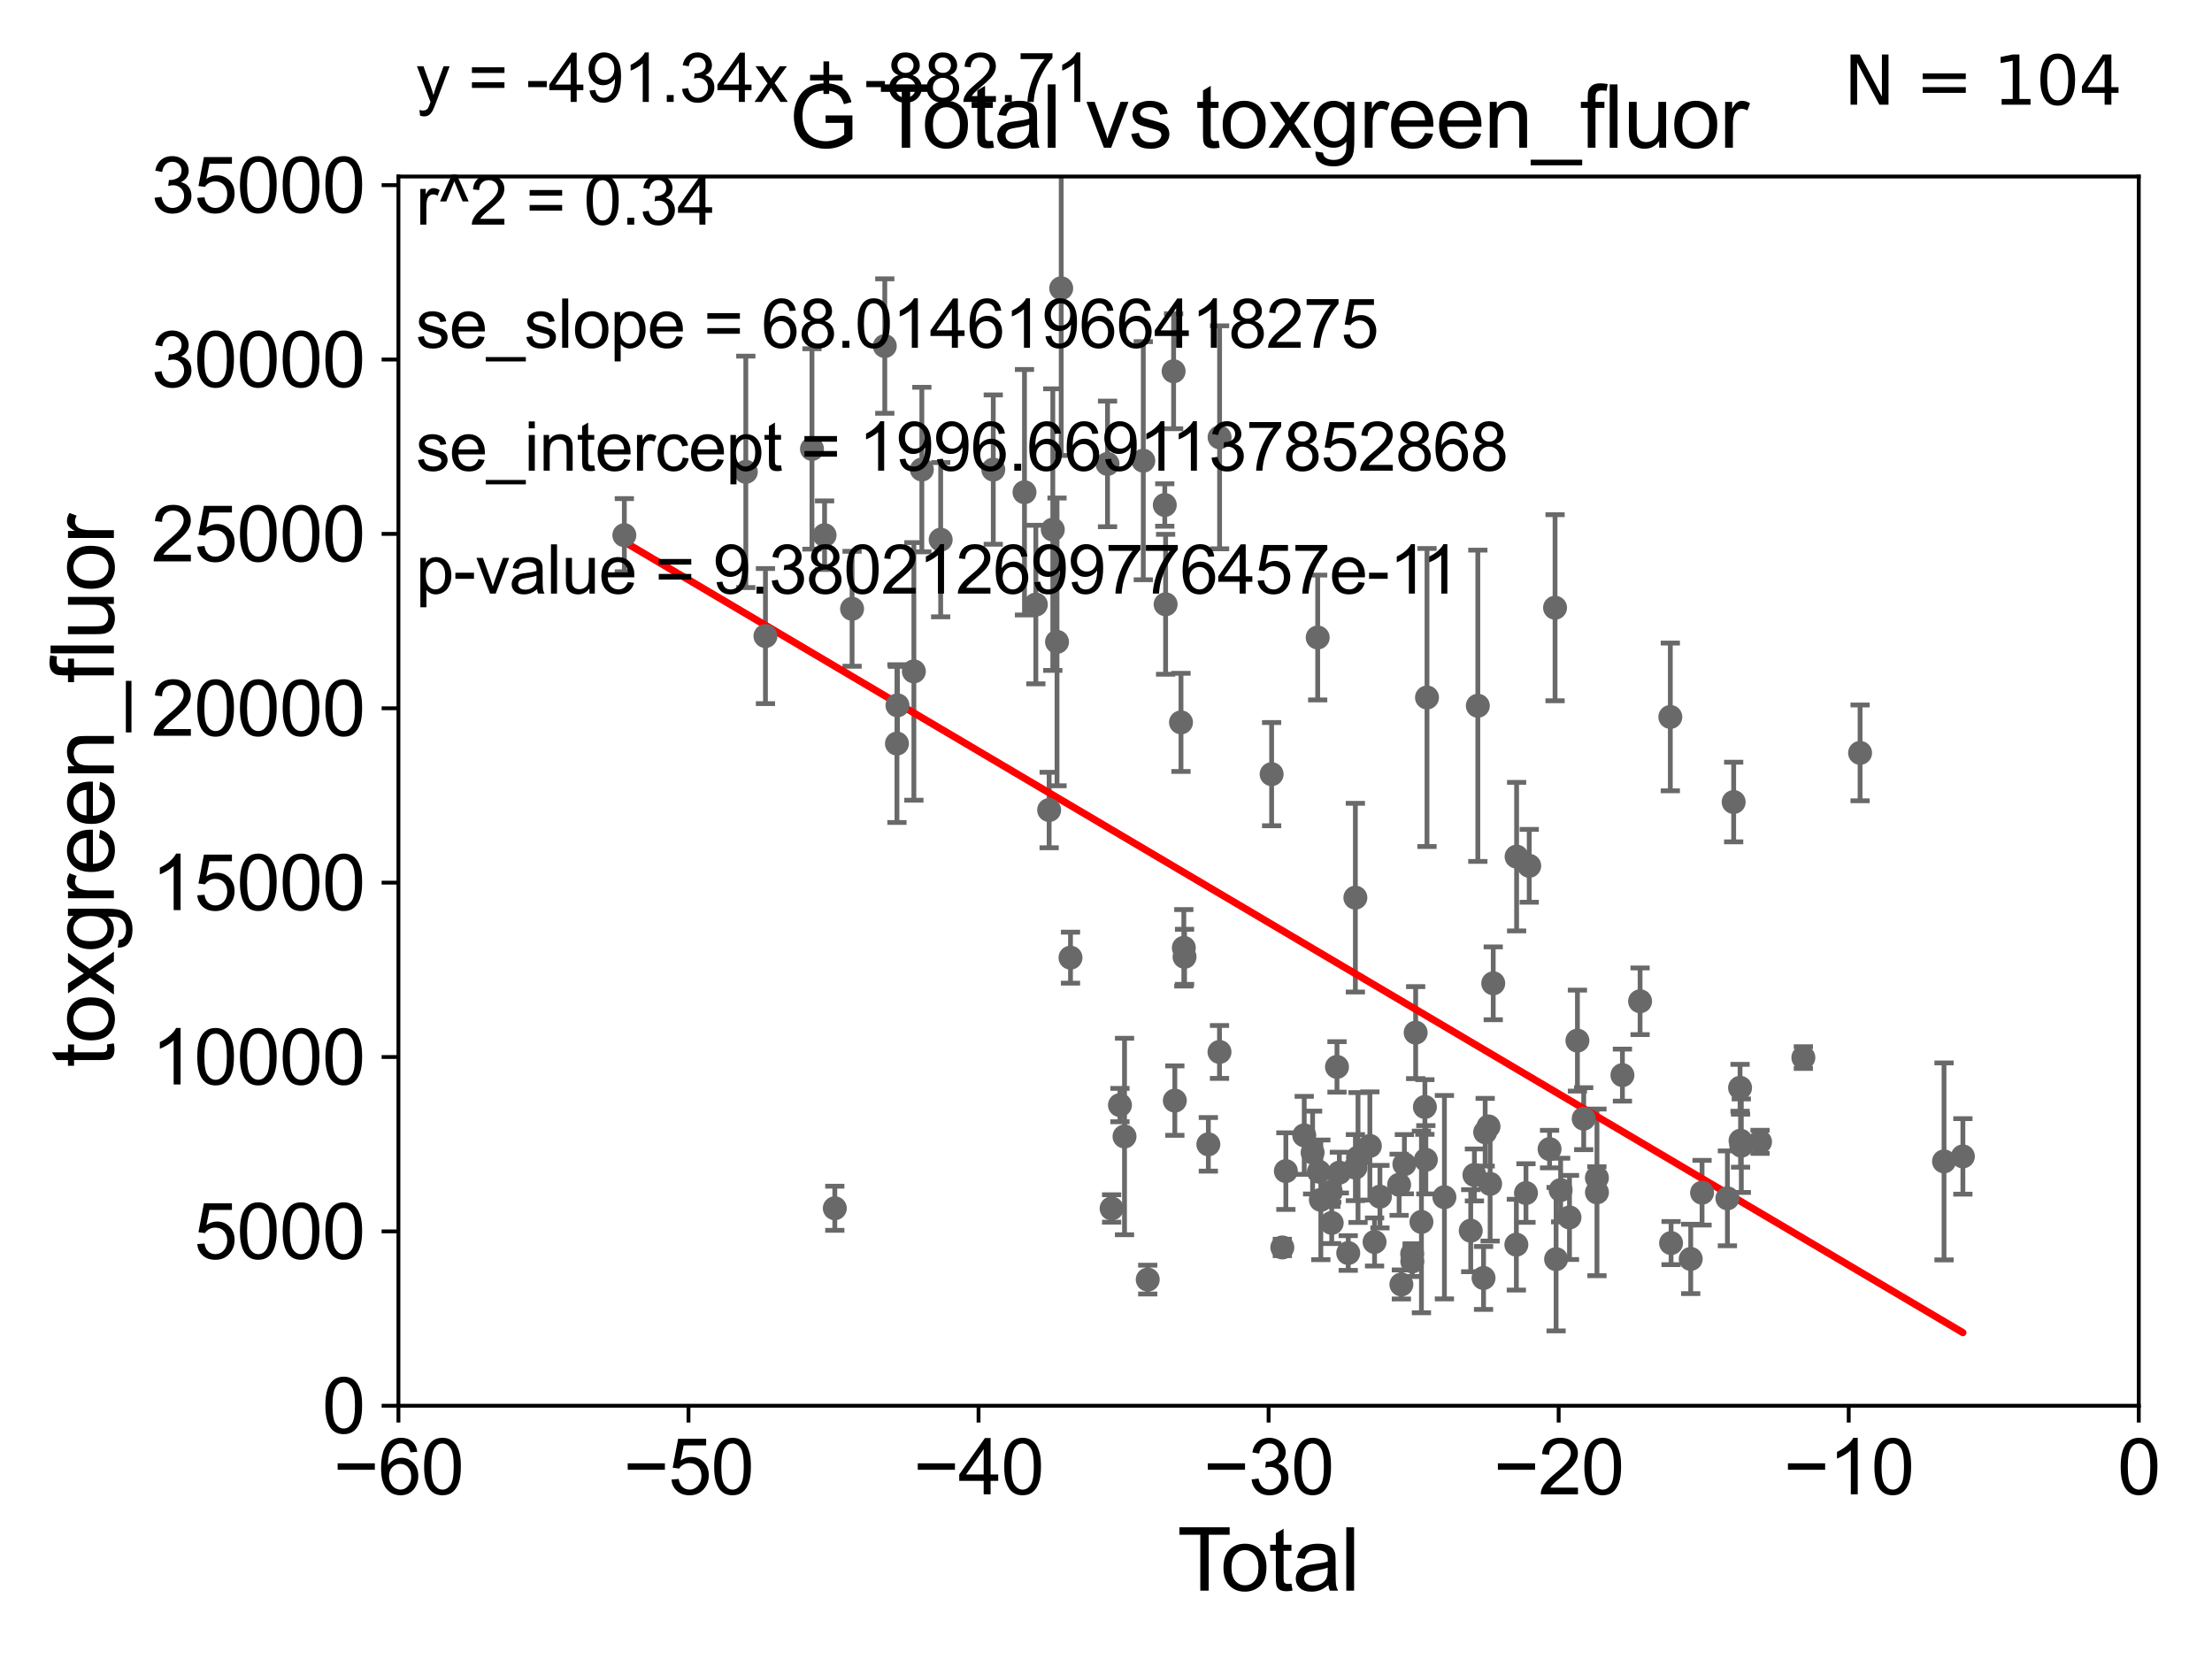 <?xml version="1.0" encoding="utf-8" standalone="no"?>
<!DOCTYPE svg PUBLIC "-//W3C//DTD SVG 1.1//EN"
  "http://www.w3.org/Graphics/SVG/1.1/DTD/svg11.dtd">
<svg xmlns:xlink="http://www.w3.org/1999/xlink" width="460.8pt" height="345.6pt" viewBox="0 0 460.8 345.6" xmlns="http://www.w3.org/2000/svg" version="1.1">
 <defs>
  <style type="text/css">*{stroke-linejoin: round; stroke-linecap: butt}</style>
 </defs>
 <g id="figure_1">
  <g id="patch_1">
   <path d="M 0 345.6 
L 460.8 345.6 
L 460.8 0 
L 0 0 
z
" style="fill: #ffffff"/>
  </g>
  <g id="axes_1">
   <g id="patch_2">
    <path d="M 83 292.84 
L 445.545 292.84 
L 445.545 36.775 
L 83 36.775 
z
" style="fill: #ffffff"/>
   </g>
   <g id="PathCollection_1">
    <defs>
     <path id="m75af472f3f" d="M 0 1.118 
C 0.297 1.118 0.581 1 0.791 0.791 
C 1 0.581 1.118 0.297 1.118 0 
C 1.118 -0.297 1 -0.581 0.791 -0.791 
C 0.581 -1 0.297 -1.118 0 -1.118 
C -0.297 -1.118 -0.581 -1 -0.791 -0.791 
C -1 -0.581 -1.118 -0.297 -1.118 0 
C -1.118 0.297 -1 0.581 -0.791 0.791 
C -0.581 1 -0.297 1.118 0 1.118 
z
" style="stroke: #696969"/>
    </defs>
    <g clip-path="url(#pb9823f9100)">
     <use xlink:href="#m75af472f3f" x="130.061" y="111.488" style="fill: #696969; stroke: #696969"/>
     <use xlink:href="#m75af472f3f" x="307.149" y="244.763" style="fill: #696969; stroke: #696969"/>
     <use xlink:href="#m75af472f3f" x="306.38" y="256.375" style="fill: #696969; stroke: #696969"/>
     <use xlink:href="#m75af472f3f" x="300.898" y="249.395" style="fill: #696969; stroke: #696969"/>
     <use xlink:href="#m75af472f3f" x="297.27" y="145.302" style="fill: #696969; stroke: #696969"/>
     <use xlink:href="#m75af472f3f" x="297.028" y="241.603" style="fill: #696969; stroke: #696969"/>
     <use xlink:href="#m75af472f3f" x="296.831" y="230.605" style="fill: #696969; stroke: #696969"/>
     <use xlink:href="#m75af472f3f" x="296.111" y="254.553" style="fill: #696969; stroke: #696969"/>
     <use xlink:href="#m75af472f3f" x="294.908" y="215.115" style="fill: #696969; stroke: #696969"/>
     <use xlink:href="#m75af472f3f" x="294.207" y="262.775" style="fill: #696969; stroke: #696969"/>
     <use xlink:href="#m75af472f3f" x="294.182" y="261.202" style="fill: #696969; stroke: #696969"/>
     <use xlink:href="#m75af472f3f" x="292.558" y="242.52" style="fill: #696969; stroke: #696969"/>
     <use xlink:href="#m75af472f3f" x="291.933" y="267.577" style="fill: #696969; stroke: #696969"/>
     <use xlink:href="#m75af472f3f" x="291.462" y="246.802" style="fill: #696969; stroke: #696969"/>
     <use xlink:href="#m75af472f3f" x="287.469" y="249.287" style="fill: #696969; stroke: #696969"/>
     <use xlink:href="#m75af472f3f" x="307.859" y="147.023" style="fill: #696969; stroke: #696969"/>
     <use xlink:href="#m75af472f3f" x="286.347" y="258.724" style="fill: #696969; stroke: #696969"/>
     <use xlink:href="#m75af472f3f" x="282.9" y="241.129" style="fill: #696969; stroke: #696969"/>
     <use xlink:href="#m75af472f3f" x="282.357" y="243.238" style="fill: #696969; stroke: #696969"/>
     <use xlink:href="#m75af472f3f" x="282.348" y="186.998" style="fill: #696969; stroke: #696969"/>
     <use xlink:href="#m75af472f3f" x="280.862" y="261.029" style="fill: #696969; stroke: #696969"/>
     <use xlink:href="#m75af472f3f" x="279.01" y="244.276" style="fill: #696969; stroke: #696969"/>
     <use xlink:href="#m75af472f3f" x="278.519" y="222.257" style="fill: #696969; stroke: #696969"/>
     <use xlink:href="#m75af472f3f" x="277.42" y="254.754" style="fill: #696969; stroke: #696969"/>
     <use xlink:href="#m75af472f3f" x="277.236" y="248.31" style="fill: #696969; stroke: #696969"/>
     <use xlink:href="#m75af472f3f" x="275.155" y="249.948" style="fill: #696969; stroke: #696969"/>
     <use xlink:href="#m75af472f3f" x="274.746" y="244.082" style="fill: #696969; stroke: #696969"/>
     <use xlink:href="#m75af472f3f" x="274.499" y="132.803" style="fill: #696969; stroke: #696969"/>
     <use xlink:href="#m75af472f3f" x="273.439" y="240.098" style="fill: #696969; stroke: #696969"/>
     <use xlink:href="#m75af472f3f" x="271.696" y="236.513" style="fill: #696969; stroke: #696969"/>
     <use xlink:href="#m75af472f3f" x="267.869" y="243.965" style="fill: #696969; stroke: #696969"/>
     <use xlink:href="#m75af472f3f" x="285.368" y="238.724" style="fill: #696969; stroke: #696969"/>
     <use xlink:href="#m75af472f3f" x="267.132" y="259.868" style="fill: #696969; stroke: #696969"/>
     <use xlink:href="#m75af472f3f" x="309.05" y="266.224" style="fill: #696969; stroke: #696969"/>
     <use xlink:href="#m75af472f3f" x="310.087" y="234.657" style="fill: #696969; stroke: #696969"/>
     <use xlink:href="#m75af472f3f" x="387.489" y="156.841" style="fill: #696969; stroke: #696969"/>
     <use xlink:href="#m75af472f3f" x="375.671" y="220.313" style="fill: #696969; stroke: #696969"/>
     <use xlink:href="#m75af472f3f" x="366.649" y="237.866" style="fill: #696969; stroke: #696969"/>
     <use xlink:href="#m75af472f3f" x="362.747" y="238.669" style="fill: #696969; stroke: #696969"/>
     <use xlink:href="#m75af472f3f" x="362.589" y="237.626" style="fill: #696969; stroke: #696969"/>
     <use xlink:href="#m75af472f3f" x="362.487" y="226.608" style="fill: #696969; stroke: #696969"/>
     <use xlink:href="#m75af472f3f" x="361.154" y="167.075" style="fill: #696969; stroke: #696969"/>
     <use xlink:href="#m75af472f3f" x="359.85" y="249.635" style="fill: #696969; stroke: #696969"/>
     <use xlink:href="#m75af472f3f" x="354.57" y="248.462" style="fill: #696969; stroke: #696969"/>
     <use xlink:href="#m75af472f3f" x="352.207" y="262.261" style="fill: #696969; stroke: #696969"/>
     <use xlink:href="#m75af472f3f" x="348.113" y="258.954" style="fill: #696969; stroke: #696969"/>
     <use xlink:href="#m75af472f3f" x="347.959" y="149.352" style="fill: #696969; stroke: #696969"/>
     <use xlink:href="#m75af472f3f" x="341.661" y="208.583" style="fill: #696969; stroke: #696969"/>
     <use xlink:href="#m75af472f3f" x="337.982" y="223.968" style="fill: #696969; stroke: #696969"/>
     <use xlink:href="#m75af472f3f" x="309.389" y="235.862" style="fill: #696969; stroke: #696969"/>
     <use xlink:href="#m75af472f3f" x="332.677" y="248.393" style="fill: #696969; stroke: #696969"/>
     <use xlink:href="#m75af472f3f" x="329.913" y="233.038" style="fill: #696969; stroke: #696969"/>
     <use xlink:href="#m75af472f3f" x="328.606" y="216.78" style="fill: #696969; stroke: #696969"/>
     <use xlink:href="#m75af472f3f" x="326.953" y="253.619" style="fill: #696969; stroke: #696969"/>
     <use xlink:href="#m75af472f3f" x="325.109" y="247.912" style="fill: #696969; stroke: #696969"/>
     <use xlink:href="#m75af472f3f" x="324.163" y="262.308" style="fill: #696969; stroke: #696969"/>
     <use xlink:href="#m75af472f3f" x="323.945" y="126.6" style="fill: #696969; stroke: #696969"/>
     <use xlink:href="#m75af472f3f" x="322.804" y="239.38" style="fill: #696969; stroke: #696969"/>
     <use xlink:href="#m75af472f3f" x="318.564" y="180.365" style="fill: #696969; stroke: #696969"/>
     <use xlink:href="#m75af472f3f" x="317.889" y="248.535" style="fill: #696969; stroke: #696969"/>
     <use xlink:href="#m75af472f3f" x="315.937" y="178.452" style="fill: #696969; stroke: #696969"/>
     <use xlink:href="#m75af472f3f" x="315.885" y="259.287" style="fill: #696969; stroke: #696969"/>
     <use xlink:href="#m75af472f3f" x="404.975" y="241.941" style="fill: #696969; stroke: #696969"/>
     <use xlink:href="#m75af472f3f" x="311.069" y="204.84" style="fill: #696969; stroke: #696969"/>
     <use xlink:href="#m75af472f3f" x="310.422" y="246.625" style="fill: #696969; stroke: #696969"/>
     <use xlink:href="#m75af472f3f" x="332.665" y="245.369" style="fill: #696969; stroke: #696969"/>
     <use xlink:href="#m75af472f3f" x="264.904" y="161.27" style="fill: #696969; stroke: #696969"/>
     <use xlink:href="#m75af472f3f" x="408.904" y="240.9" style="fill: #696969; stroke: #696969"/>
     <use xlink:href="#m75af472f3f" x="213.419" y="102.541" style="fill: #696969; stroke: #696969"/>
     <use xlink:href="#m75af472f3f" x="195.958" y="112.428" style="fill: #696969; stroke: #696969"/>
     <use xlink:href="#m75af472f3f" x="206.916" y="97.821" style="fill: #696969; stroke: #696969"/>
     <use xlink:href="#m75af472f3f" x="246.611" y="197.448" style="fill: #696969; stroke: #696969"/>
     <use xlink:href="#m75af472f3f" x="246.023" y="150.485" style="fill: #696969; stroke: #696969"/>
     <use xlink:href="#m75af472f3f" x="215.786" y="125.939" style="fill: #696969; stroke: #696969"/>
     <use xlink:href="#m75af472f3f" x="244.739" y="229.276" style="fill: #696969; stroke: #696969"/>
     <use xlink:href="#m75af472f3f" x="244.485" y="77.339" style="fill: #696969; stroke: #696969"/>
     <use xlink:href="#m75af472f3f" x="218.556" y="168.741" style="fill: #696969; stroke: #696969"/>
     <use xlink:href="#m75af472f3f" x="219.318" y="110.328" style="fill: #696969; stroke: #696969"/>
     <use xlink:href="#m75af472f3f" x="220.199" y="133.718" style="fill: #696969; stroke: #696969"/>
     <use xlink:href="#m75af472f3f" x="242.819" y="125.886" style="fill: #696969; stroke: #696969"/>
     <use xlink:href="#m75af472f3f" x="242.644" y="105.2" style="fill: #696969; stroke: #696969"/>
     <use xlink:href="#m75af472f3f" x="221.069" y="60.054" style="fill: #696969; stroke: #696969"/>
     <use xlink:href="#m75af472f3f" x="239.093" y="266.561" style="fill: #696969; stroke: #696969"/>
     <use xlink:href="#m75af472f3f" x="223.006" y="199.497" style="fill: #696969; stroke: #696969"/>
     <use xlink:href="#m75af472f3f" x="238.167" y="95.974" style="fill: #696969; stroke: #696969"/>
     <use xlink:href="#m75af472f3f" x="234.258" y="236.751" style="fill: #696969; stroke: #696969"/>
     <use xlink:href="#m75af472f3f" x="233.308" y="230.209" style="fill: #696969; stroke: #696969"/>
     <use xlink:href="#m75af472f3f" x="231.57" y="251.745" style="fill: #696969; stroke: #696969"/>
     <use xlink:href="#m75af472f3f" x="192.039" y="97.813" style="fill: #696969; stroke: #696969"/>
     <use xlink:href="#m75af472f3f" x="190.378" y="139.863" style="fill: #696969; stroke: #696969"/>
     <use xlink:href="#m75af472f3f" x="246.762" y="199.322" style="fill: #696969; stroke: #696969"/>
     <use xlink:href="#m75af472f3f" x="230.717" y="96.642" style="fill: #696969; stroke: #696969"/>
     <use xlink:href="#m75af472f3f" x="184.317" y="72.091" style="fill: #696969; stroke: #696969"/>
     <use xlink:href="#m75af472f3f" x="186.85" y="154.9" style="fill: #696969; stroke: #696969"/>
     <use xlink:href="#m75af472f3f" x="177.503" y="126.822" style="fill: #696969; stroke: #696969"/>
     <use xlink:href="#m75af472f3f" x="254.064" y="91.102" style="fill: #696969; stroke: #696969"/>
     <use xlink:href="#m75af472f3f" x="251.722" y="238.386" style="fill: #696969; stroke: #696969"/>
     <use xlink:href="#m75af472f3f" x="186.961" y="146.936" style="fill: #696969; stroke: #696969"/>
     <use xlink:href="#m75af472f3f" x="169.148" y="93.526" style="fill: #696969; stroke: #696969"/>
     <use xlink:href="#m75af472f3f" x="254.044" y="219.143" style="fill: #696969; stroke: #696969"/>
     <use xlink:href="#m75af472f3f" x="173.906" y="251.703" style="fill: #696969; stroke: #696969"/>
     <use xlink:href="#m75af472f3f" x="159.46" y="132.506" style="fill: #696969; stroke: #696969"/>
     <use xlink:href="#m75af472f3f" x="155.365" y="98.294" style="fill: #696969; stroke: #696969"/>
     <use xlink:href="#m75af472f3f" x="171.774" y="111.489" style="fill: #696969; stroke: #696969"/>
    </g>
   </g>
   <g id="matplotlib.axis_1">
    <g id="xtick_1">
     <g id="line2d_1">
      <defs>
       <path id="m83b91f484e" d="M 0 0 
L 0 3.5 
" style="stroke: #000000; stroke-width: 0.8"/>
      </defs>
      <g>
       <use xlink:href="#m83b91f484e" x="83" y="292.84" style="stroke: #000000; stroke-width: 0.8"/>
      </g>
     </g>
     <g id="text_1">
      <!-- −60 -->
      <g transform="translate(69.43 311.293)scale(0.16 -0.16)">
       <defs>
        <path id="ArialMT-2212" d="M 3381 1997 
L 356 1997 
L 356 2522 
L 3381 2522 
L 3381 1997 
z
" transform="scale(0.016)"/>
        <path id="ArialMT-36" d="M 3184 3459 
L 2625 3416 
Q 2550 3747 2413 3897 
Q 2184 4138 1850 4138 
Q 1581 4138 1378 3988 
Q 1113 3794 959 3422 
Q 806 3050 800 2363 
Q 1003 2672 1297 2822 
Q 1591 2972 1913 2972 
Q 2475 2972 2870 2558 
Q 3266 2144 3266 1488 
Q 3266 1056 3080 686 
Q 2894 316 2569 119 
Q 2244 -78 1831 -78 
Q 1128 -78 684 439 
Q 241 956 241 2144 
Q 241 3472 731 4075 
Q 1159 4600 1884 4600 
Q 2425 4600 2770 4297 
Q 3116 3994 3184 3459 
z
M 888 1484 
Q 888 1194 1011 928 
Q 1134 663 1356 523 
Q 1578 384 1822 384 
Q 2178 384 2434 671 
Q 2691 959 2691 1453 
Q 2691 1928 2437 2201 
Q 2184 2475 1800 2475 
Q 1419 2475 1153 2201 
Q 888 1928 888 1484 
z
" transform="scale(0.016)"/>
        <path id="ArialMT-30" d="M 266 2259 
Q 266 3072 433 3567 
Q 600 4063 929 4331 
Q 1259 4600 1759 4600 
Q 2128 4600 2406 4451 
Q 2684 4303 2865 4023 
Q 3047 3744 3150 3342 
Q 3253 2941 3253 2259 
Q 3253 1453 3087 958 
Q 2922 463 2592 192 
Q 2263 -78 1759 -78 
Q 1097 -78 719 397 
Q 266 969 266 2259 
z
M 844 2259 
Q 844 1131 1108 757 
Q 1372 384 1759 384 
Q 2147 384 2411 759 
Q 2675 1134 2675 2259 
Q 2675 3391 2411 3762 
Q 2147 4134 1753 4134 
Q 1366 4134 1134 3806 
Q 844 3388 844 2259 
z
" transform="scale(0.016)"/>
       </defs>
       <use xlink:href="#ArialMT-2212"/>
       <use xlink:href="#ArialMT-36" x="58.398"/>
       <use xlink:href="#ArialMT-30" x="114.014"/>
      </g>
     </g>
    </g>
    <g id="xtick_2">
     <g id="line2d_2">
      <g>
       <use xlink:href="#m83b91f484e" x="143.424" y="292.84" style="stroke: #000000; stroke-width: 0.8"/>
      </g>
     </g>
     <g id="text_2">
      <!-- −50 -->
      <g transform="translate(129.854 311.293)scale(0.16 -0.16)">
       <defs>
        <path id="ArialMT-35" d="M 266 1200 
L 856 1250 
Q 922 819 1161 601 
Q 1400 384 1738 384 
Q 2144 384 2425 690 
Q 2706 997 2706 1503 
Q 2706 1984 2436 2262 
Q 2166 2541 1728 2541 
Q 1456 2541 1237 2417 
Q 1019 2294 894 2097 
L 366 2166 
L 809 4519 
L 3088 4519 
L 3088 3981 
L 1259 3981 
L 1013 2750 
Q 1425 3038 1878 3038 
Q 2478 3038 2890 2622 
Q 3303 2206 3303 1553 
Q 3303 931 2941 478 
Q 2500 -78 1738 -78 
Q 1113 -78 717 272 
Q 322 622 266 1200 
z
" transform="scale(0.016)"/>
       </defs>
       <use xlink:href="#ArialMT-2212"/>
       <use xlink:href="#ArialMT-35" x="58.398"/>
       <use xlink:href="#ArialMT-30" x="114.014"/>
      </g>
     </g>
    </g>
    <g id="xtick_3">
     <g id="line2d_3">
      <g>
       <use xlink:href="#m83b91f484e" x="203.848" y="292.84" style="stroke: #000000; stroke-width: 0.8"/>
      </g>
     </g>
     <g id="text_3">
      <!-- −40 -->
      <g transform="translate(190.278 311.293)scale(0.16 -0.16)">
       <defs>
        <path id="ArialMT-34" d="M 2069 0 
L 2069 1097 
L 81 1097 
L 81 1613 
L 2172 4581 
L 2631 4581 
L 2631 1613 
L 3250 1613 
L 3250 1097 
L 2631 1097 
L 2631 0 
L 2069 0 
z
M 2069 1613 
L 2069 3678 
L 634 1613 
L 2069 1613 
z
" transform="scale(0.016)"/>
       </defs>
       <use xlink:href="#ArialMT-2212"/>
       <use xlink:href="#ArialMT-34" x="58.398"/>
       <use xlink:href="#ArialMT-30" x="114.014"/>
      </g>
     </g>
    </g>
    <g id="xtick_4">
     <g id="line2d_4">
      <g>
       <use xlink:href="#m83b91f484e" x="264.272" y="292.84" style="stroke: #000000; stroke-width: 0.8"/>
      </g>
     </g>
     <g id="text_4">
      <!-- −30 -->
      <g transform="translate(250.702 311.293)scale(0.16 -0.16)">
       <defs>
        <path id="ArialMT-33" d="M 269 1209 
L 831 1284 
Q 928 806 1161 595 
Q 1394 384 1728 384 
Q 2125 384 2398 659 
Q 2672 934 2672 1341 
Q 2672 1728 2419 1979 
Q 2166 2231 1775 2231 
Q 1616 2231 1378 2169 
L 1441 2663 
Q 1497 2656 1531 2656 
Q 1891 2656 2178 2843 
Q 2466 3031 2466 3422 
Q 2466 3731 2256 3934 
Q 2047 4138 1716 4138 
Q 1388 4138 1169 3931 
Q 950 3725 888 3313 
L 325 3413 
Q 428 3978 793 4289 
Q 1159 4600 1703 4600 
Q 2078 4600 2393 4439 
Q 2709 4278 2876 4000 
Q 3044 3722 3044 3409 
Q 3044 3113 2884 2869 
Q 2725 2625 2413 2481 
Q 2819 2388 3044 2092 
Q 3269 1797 3269 1353 
Q 3269 753 2831 336 
Q 2394 -81 1725 -81 
Q 1122 -81 723 278 
Q 325 638 269 1209 
z
" transform="scale(0.016)"/>
       </defs>
       <use xlink:href="#ArialMT-2212"/>
       <use xlink:href="#ArialMT-33" x="58.398"/>
       <use xlink:href="#ArialMT-30" x="114.014"/>
      </g>
     </g>
    </g>
    <g id="xtick_5">
     <g id="line2d_5">
      <g>
       <use xlink:href="#m83b91f484e" x="324.697" y="292.84" style="stroke: #000000; stroke-width: 0.8"/>
      </g>
     </g>
     <g id="text_5">
      <!-- −20 -->
      <g transform="translate(311.127 311.293)scale(0.16 -0.16)">
       <defs>
        <path id="ArialMT-32" d="M 3222 541 
L 3222 0 
L 194 0 
Q 188 203 259 391 
Q 375 700 629 1000 
Q 884 1300 1366 1694 
Q 2113 2306 2375 2664 
Q 2638 3022 2638 3341 
Q 2638 3675 2398 3904 
Q 2159 4134 1775 4134 
Q 1369 4134 1125 3890 
Q 881 3647 878 3216 
L 300 3275 
Q 359 3922 746 4261 
Q 1134 4600 1788 4600 
Q 2447 4600 2831 4234 
Q 3216 3869 3216 3328 
Q 3216 3053 3103 2787 
Q 2991 2522 2730 2228 
Q 2469 1934 1863 1422 
Q 1356 997 1212 845 
Q 1069 694 975 541 
L 3222 541 
z
" transform="scale(0.016)"/>
       </defs>
       <use xlink:href="#ArialMT-2212"/>
       <use xlink:href="#ArialMT-32" x="58.398"/>
       <use xlink:href="#ArialMT-30" x="114.014"/>
      </g>
     </g>
    </g>
    <g id="xtick_6">
     <g id="line2d_6">
      <g>
       <use xlink:href="#m83b91f484e" x="385.121" y="292.84" style="stroke: #000000; stroke-width: 0.8"/>
      </g>
     </g>
     <g id="text_6">
      <!-- −10 -->
      <g transform="translate(371.551 311.293)scale(0.16 -0.16)">
       <defs>
        <path id="ArialMT-31" d="M 2384 0 
L 1822 0 
L 1822 3584 
Q 1619 3391 1289 3197 
Q 959 3003 697 2906 
L 697 3450 
Q 1169 3672 1522 3987 
Q 1875 4303 2022 4600 
L 2384 4600 
L 2384 0 
z
" transform="scale(0.016)"/>
       </defs>
       <use xlink:href="#ArialMT-2212"/>
       <use xlink:href="#ArialMT-31" x="58.398"/>
       <use xlink:href="#ArialMT-30" x="114.014"/>
      </g>
     </g>
    </g>
    <g id="xtick_7">
     <g id="line2d_7">
      <g>
       <use xlink:href="#m83b91f484e" x="445.545" y="292.84" style="stroke: #000000; stroke-width: 0.8"/>
      </g>
     </g>
     <g id="text_7">
      <!-- 0 -->
      <g transform="translate(441.096 311.293)scale(0.16 -0.16)">
       <use xlink:href="#ArialMT-30"/>
      </g>
     </g>
    </g>
    <g id="text_8">
     <!-- Total -->
     <g transform="translate(245.267 331.357)scale(0.18 -0.18)">
      <defs>
       <path id="ArialMT-54" d="M 1659 0 
L 1659 4041 
L 150 4041 
L 150 4581 
L 3781 4581 
L 3781 4041 
L 2266 4041 
L 2266 0 
L 1659 0 
z
" transform="scale(0.016)"/>
       <path id="ArialMT-6f" d="M 213 1659 
Q 213 2581 725 3025 
Q 1153 3394 1769 3394 
Q 2453 3394 2887 2945 
Q 3322 2497 3322 1706 
Q 3322 1066 3130 698 
Q 2938 331 2570 128 
Q 2203 -75 1769 -75 
Q 1072 -75 642 372 
Q 213 819 213 1659 
z
M 791 1659 
Q 791 1022 1069 705 
Q 1347 388 1769 388 
Q 2188 388 2466 706 
Q 2744 1025 2744 1678 
Q 2744 2294 2464 2611 
Q 2184 2928 1769 2928 
Q 1347 2928 1069 2612 
Q 791 2297 791 1659 
z
" transform="scale(0.016)"/>
       <path id="ArialMT-74" d="M 1650 503 
L 1731 6 
Q 1494 -44 1306 -44 
Q 1000 -44 831 53 
Q 663 150 594 308 
Q 525 466 525 972 
L 525 2881 
L 113 2881 
L 113 3319 
L 525 3319 
L 525 4141 
L 1084 4478 
L 1084 3319 
L 1650 3319 
L 1650 2881 
L 1084 2881 
L 1084 941 
Q 1084 700 1114 631 
Q 1144 563 1211 522 
Q 1278 481 1403 481 
Q 1497 481 1650 503 
z
" transform="scale(0.016)"/>
       <path id="ArialMT-61" d="M 2588 409 
Q 2275 144 1986 34 
Q 1697 -75 1366 -75 
Q 819 -75 525 192 
Q 231 459 231 875 
Q 231 1119 342 1320 
Q 453 1522 633 1644 
Q 813 1766 1038 1828 
Q 1203 1872 1538 1913 
Q 2219 1994 2541 2106 
Q 2544 2222 2544 2253 
Q 2544 2597 2384 2738 
Q 2169 2928 1744 2928 
Q 1347 2928 1158 2789 
Q 969 2650 878 2297 
L 328 2372 
Q 403 2725 575 2942 
Q 747 3159 1072 3276 
Q 1397 3394 1825 3394 
Q 2250 3394 2515 3294 
Q 2781 3194 2906 3042 
Q 3031 2891 3081 2659 
Q 3109 2516 3109 2141 
L 3109 1391 
Q 3109 606 3145 398 
Q 3181 191 3288 0 
L 2700 0 
Q 2613 175 2588 409 
z
M 2541 1666 
Q 2234 1541 1622 1453 
Q 1275 1403 1131 1340 
Q 988 1278 909 1158 
Q 831 1038 831 891 
Q 831 666 1001 516 
Q 1172 366 1500 366 
Q 1825 366 2078 508 
Q 2331 650 2450 897 
Q 2541 1088 2541 1459 
L 2541 1666 
z
" transform="scale(0.016)"/>
       <path id="ArialMT-6c" d="M 409 0 
L 409 4581 
L 972 4581 
L 972 0 
L 409 0 
z
" transform="scale(0.016)"/>
      </defs>
      <use xlink:href="#ArialMT-54"/>
      <use xlink:href="#ArialMT-6f" x="49.959"/>
      <use xlink:href="#ArialMT-74" x="105.574"/>
      <use xlink:href="#ArialMT-61" x="133.357"/>
      <use xlink:href="#ArialMT-6c" x="188.973"/>
     </g>
    </g>
   </g>
   <g id="matplotlib.axis_2">
    <g id="ytick_1">
     <g id="line2d_8">
      <defs>
       <path id="ma1be399af8" d="M 0 0 
L -3.5 0 
" style="stroke: #000000; stroke-width: 0.8"/>
      </defs>
      <g>
       <use xlink:href="#ma1be399af8" x="83" y="292.84" style="stroke: #000000; stroke-width: 0.8"/>
      </g>
     </g>
     <g id="text_9">
      <!-- 0 -->
      <g transform="translate(67.103 298.566)scale(0.16 -0.16)">
       <use xlink:href="#ArialMT-30"/>
      </g>
     </g>
    </g>
    <g id="ytick_2">
     <g id="line2d_9">
      <g>
       <use xlink:href="#ma1be399af8" x="83" y="256.516" style="stroke: #000000; stroke-width: 0.8"/>
      </g>
     </g>
     <g id="text_10">
      <!-- 5000 -->
      <g transform="translate(40.41 262.242)scale(0.16 -0.16)">
       <use xlink:href="#ArialMT-35"/>
       <use xlink:href="#ArialMT-30" x="55.615"/>
       <use xlink:href="#ArialMT-30" x="111.23"/>
       <use xlink:href="#ArialMT-30" x="166.846"/>
      </g>
     </g>
    </g>
    <g id="ytick_3">
     <g id="line2d_10">
      <g>
       <use xlink:href="#ma1be399af8" x="83" y="220.192" style="stroke: #000000; stroke-width: 0.8"/>
      </g>
     </g>
     <g id="text_11">
      <!-- 10000 -->
      <g transform="translate(31.512 225.918)scale(0.16 -0.16)">
       <use xlink:href="#ArialMT-31"/>
       <use xlink:href="#ArialMT-30" x="55.615"/>
       <use xlink:href="#ArialMT-30" x="111.23"/>
       <use xlink:href="#ArialMT-30" x="166.846"/>
       <use xlink:href="#ArialMT-30" x="222.461"/>
      </g>
     </g>
    </g>
    <g id="ytick_4">
     <g id="line2d_11">
      <g>
       <use xlink:href="#ma1be399af8" x="83" y="183.867" style="stroke: #000000; stroke-width: 0.8"/>
      </g>
     </g>
     <g id="text_12">
      <!-- 15000 -->
      <g transform="translate(31.512 189.594)scale(0.16 -0.16)">
       <use xlink:href="#ArialMT-31"/>
       <use xlink:href="#ArialMT-35" x="55.615"/>
       <use xlink:href="#ArialMT-30" x="111.23"/>
       <use xlink:href="#ArialMT-30" x="166.846"/>
       <use xlink:href="#ArialMT-30" x="222.461"/>
      </g>
     </g>
    </g>
    <g id="ytick_5">
     <g id="line2d_12">
      <g>
       <use xlink:href="#ma1be399af8" x="83" y="147.543" style="stroke: #000000; stroke-width: 0.8"/>
      </g>
     </g>
     <g id="text_13">
      <!-- 20000 -->
      <g transform="translate(31.512 153.27)scale(0.16 -0.16)">
       <use xlink:href="#ArialMT-32"/>
       <use xlink:href="#ArialMT-30" x="55.615"/>
       <use xlink:href="#ArialMT-30" x="111.23"/>
       <use xlink:href="#ArialMT-30" x="166.846"/>
       <use xlink:href="#ArialMT-30" x="222.461"/>
      </g>
     </g>
    </g>
    <g id="ytick_6">
     <g id="line2d_13">
      <g>
       <use xlink:href="#ma1be399af8" x="83" y="111.219" style="stroke: #000000; stroke-width: 0.8"/>
      </g>
     </g>
     <g id="text_14">
      <!-- 25000 -->
      <g transform="translate(31.512 116.945)scale(0.16 -0.16)">
       <use xlink:href="#ArialMT-32"/>
       <use xlink:href="#ArialMT-35" x="55.615"/>
       <use xlink:href="#ArialMT-30" x="111.23"/>
       <use xlink:href="#ArialMT-30" x="166.846"/>
       <use xlink:href="#ArialMT-30" x="222.461"/>
      </g>
     </g>
    </g>
    <g id="ytick_7">
     <g id="line2d_14">
      <g>
       <use xlink:href="#ma1be399af8" x="83" y="74.895" style="stroke: #000000; stroke-width: 0.8"/>
      </g>
     </g>
     <g id="text_15">
      <!-- 30000 -->
      <g transform="translate(31.512 80.621)scale(0.16 -0.16)">
       <use xlink:href="#ArialMT-33"/>
       <use xlink:href="#ArialMT-30" x="55.615"/>
       <use xlink:href="#ArialMT-30" x="111.23"/>
       <use xlink:href="#ArialMT-30" x="166.846"/>
       <use xlink:href="#ArialMT-30" x="222.461"/>
      </g>
     </g>
    </g>
    <g id="ytick_8">
     <g id="line2d_15">
      <g>
       <use xlink:href="#ma1be399af8" x="83" y="38.571" style="stroke: #000000; stroke-width: 0.8"/>
      </g>
     </g>
     <g id="text_16">
      <!-- 35000 -->
      <g transform="translate(31.512 44.297)scale(0.16 -0.16)">
       <use xlink:href="#ArialMT-33"/>
       <use xlink:href="#ArialMT-35" x="55.615"/>
       <use xlink:href="#ArialMT-30" x="111.23"/>
       <use xlink:href="#ArialMT-30" x="166.846"/>
       <use xlink:href="#ArialMT-30" x="222.461"/>
      </g>
     </g>
    </g>
    <g id="text_17">
     <!-- toxgreen_fluor -->
     <g transform="translate(23.724 222.34)rotate(-90)scale(0.18 -0.18)">
      <defs>
       <path id="ArialMT-78" d="M 47 0 
L 1259 1725 
L 138 3319 
L 841 3319 
L 1350 2541 
Q 1494 2319 1581 2169 
Q 1719 2375 1834 2534 
L 2394 3319 
L 3066 3319 
L 1919 1756 
L 3153 0 
L 2463 0 
L 1781 1031 
L 1600 1309 
L 728 0 
L 47 0 
z
" transform="scale(0.016)"/>
       <path id="ArialMT-67" d="M 319 -275 
L 866 -356 
Q 900 -609 1056 -725 
Q 1266 -881 1628 -881 
Q 2019 -881 2231 -725 
Q 2444 -569 2519 -288 
Q 2563 -116 2559 434 
Q 2191 0 1641 0 
Q 956 0 581 494 
Q 206 988 206 1678 
Q 206 2153 378 2554 
Q 550 2956 876 3175 
Q 1203 3394 1644 3394 
Q 2231 3394 2613 2919 
L 2613 3319 
L 3131 3319 
L 3131 450 
Q 3131 -325 2973 -648 
Q 2816 -972 2473 -1159 
Q 2131 -1347 1631 -1347 
Q 1038 -1347 672 -1080 
Q 306 -813 319 -275 
z
M 784 1719 
Q 784 1066 1043 766 
Q 1303 466 1694 466 
Q 2081 466 2343 764 
Q 2606 1063 2606 1700 
Q 2606 2309 2336 2618 
Q 2066 2928 1684 2928 
Q 1309 2928 1046 2623 
Q 784 2319 784 1719 
z
" transform="scale(0.016)"/>
       <path id="ArialMT-72" d="M 416 0 
L 416 3319 
L 922 3319 
L 922 2816 
Q 1116 3169 1280 3281 
Q 1444 3394 1641 3394 
Q 1925 3394 2219 3213 
L 2025 2691 
Q 1819 2813 1613 2813 
Q 1428 2813 1281 2702 
Q 1134 2591 1072 2394 
Q 978 2094 978 1738 
L 978 0 
L 416 0 
z
" transform="scale(0.016)"/>
       <path id="ArialMT-65" d="M 2694 1069 
L 3275 997 
Q 3138 488 2766 206 
Q 2394 -75 1816 -75 
Q 1088 -75 661 373 
Q 234 822 234 1631 
Q 234 2469 665 2931 
Q 1097 3394 1784 3394 
Q 2450 3394 2872 2941 
Q 3294 2488 3294 1666 
Q 3294 1616 3291 1516 
L 816 1516 
Q 847 969 1125 678 
Q 1403 388 1819 388 
Q 2128 388 2347 550 
Q 2566 713 2694 1069 
z
M 847 1978 
L 2700 1978 
Q 2663 2397 2488 2606 
Q 2219 2931 1791 2931 
Q 1403 2931 1139 2672 
Q 875 2413 847 1978 
z
" transform="scale(0.016)"/>
       <path id="ArialMT-6e" d="M 422 0 
L 422 3319 
L 928 3319 
L 928 2847 
Q 1294 3394 1984 3394 
Q 2284 3394 2536 3286 
Q 2788 3178 2913 3003 
Q 3038 2828 3088 2588 
Q 3119 2431 3119 2041 
L 3119 0 
L 2556 0 
L 2556 2019 
Q 2556 2363 2490 2533 
Q 2425 2703 2258 2804 
Q 2091 2906 1866 2906 
Q 1506 2906 1245 2678 
Q 984 2450 984 1813 
L 984 0 
L 422 0 
z
" transform="scale(0.016)"/>
       <path id="ArialMT-5f" d="M -97 -1272 
L -97 -866 
L 3631 -866 
L 3631 -1272 
L -97 -1272 
z
" transform="scale(0.016)"/>
       <path id="ArialMT-66" d="M 556 0 
L 556 2881 
L 59 2881 
L 59 3319 
L 556 3319 
L 556 3672 
Q 556 4006 616 4169 
Q 697 4388 901 4523 
Q 1106 4659 1475 4659 
Q 1713 4659 2000 4603 
L 1916 4113 
Q 1741 4144 1584 4144 
Q 1328 4144 1222 4034 
Q 1116 3925 1116 3625 
L 1116 3319 
L 1763 3319 
L 1763 2881 
L 1116 2881 
L 1116 0 
L 556 0 
z
" transform="scale(0.016)"/>
       <path id="ArialMT-75" d="M 2597 0 
L 2597 488 
Q 2209 -75 1544 -75 
Q 1250 -75 995 37 
Q 741 150 617 320 
Q 494 491 444 738 
Q 409 903 409 1263 
L 409 3319 
L 972 3319 
L 972 1478 
Q 972 1038 1006 884 
Q 1059 663 1231 536 
Q 1403 409 1656 409 
Q 1909 409 2131 539 
Q 2353 669 2445 892 
Q 2538 1116 2538 1541 
L 2538 3319 
L 3100 3319 
L 3100 0 
L 2597 0 
z
" transform="scale(0.016)"/>
      </defs>
      <use xlink:href="#ArialMT-74"/>
      <use xlink:href="#ArialMT-6f" x="27.783"/>
      <use xlink:href="#ArialMT-78" x="83.398"/>
      <use xlink:href="#ArialMT-67" x="133.398"/>
      <use xlink:href="#ArialMT-72" x="189.014"/>
      <use xlink:href="#ArialMT-65" x="222.314"/>
      <use xlink:href="#ArialMT-65" x="277.93"/>
      <use xlink:href="#ArialMT-6e" x="333.545"/>
      <use xlink:href="#ArialMT-5f" x="389.16"/>
      <use xlink:href="#ArialMT-66" x="444.775"/>
      <use xlink:href="#ArialMT-6c" x="472.559"/>
      <use xlink:href="#ArialMT-75" x="494.775"/>
      <use xlink:href="#ArialMT-6f" x="550.391"/>
      <use xlink:href="#ArialMT-72" x="606.006"/>
     </g>
    </g>
   </g>
   <g id="LineCollection_1">
    <path d="M 130.061 119.104 
L 130.061 103.872 
" clip-path="url(#pb9823f9100)" style="fill: none; stroke: #696969"/>
    <path d="M 307.149 250.174 
L 307.149 239.352 
" clip-path="url(#pb9823f9100)" style="fill: none; stroke: #696969"/>
    <path d="M 306.38 264.922 
L 306.38 247.828 
" clip-path="url(#pb9823f9100)" style="fill: none; stroke: #696969"/>
    <path d="M 300.898 270.583 
L 300.898 228.207 
" clip-path="url(#pb9823f9100)" style="fill: none; stroke: #696969"/>
    <path d="M 297.27 176.343 
L 297.27 114.261 
" clip-path="url(#pb9823f9100)" style="fill: none; stroke: #696969"/>
    <path d="M 297.028 248.719 
L 297.028 234.486 
" clip-path="url(#pb9823f9100)" style="fill: none; stroke: #696969"/>
    <path d="M 296.831 236.301 
L 296.831 224.909 
" clip-path="url(#pb9823f9100)" style="fill: none; stroke: #696969"/>
    <path d="M 296.111 273.473 
L 296.111 235.632 
" clip-path="url(#pb9823f9100)" style="fill: none; stroke: #696969"/>
    <path d="M 294.908 224.7 
L 294.908 205.53 
" clip-path="url(#pb9823f9100)" style="fill: none; stroke: #696969"/>
    <path d="M 294.207 265.922 
L 294.207 259.628 
" clip-path="url(#pb9823f9100)" style="fill: none; stroke: #696969"/>
    <path d="M 294.182 263.299 
L 294.182 259.106 
" clip-path="url(#pb9823f9100)" style="fill: none; stroke: #696969"/>
    <path d="M 292.558 248.688 
L 292.558 236.352 
" clip-path="url(#pb9823f9100)" style="fill: none; stroke: #696969"/>
    <path d="M 291.933 270.604 
L 291.933 264.55 
" clip-path="url(#pb9823f9100)" style="fill: none; stroke: #696969"/>
    <path d="M 291.462 253.172 
L 291.462 240.432 
" clip-path="url(#pb9823f9100)" style="fill: none; stroke: #696969"/>
    <path d="M 287.469 255.799 
L 287.469 242.775 
" clip-path="url(#pb9823f9100)" style="fill: none; stroke: #696969"/>
    <path d="M 307.859 179.444 
L 307.859 114.602 
" clip-path="url(#pb9823f9100)" style="fill: none; stroke: #696969"/>
    <path d="M 286.347 263.73 
L 286.347 253.717 
" clip-path="url(#pb9823f9100)" style="fill: none; stroke: #696969"/>
    <path d="M 282.9 254.655 
L 282.9 227.604 
" clip-path="url(#pb9823f9100)" style="fill: none; stroke: #696969"/>
    <path d="M 282.357 250.119 
L 282.357 236.357 
" clip-path="url(#pb9823f9100)" style="fill: none; stroke: #696969"/>
    <path d="M 282.348 206.656 
L 282.348 167.341 
" clip-path="url(#pb9823f9100)" style="fill: none; stroke: #696969"/>
    <path d="M 280.862 264.642 
L 280.862 257.417 
" clip-path="url(#pb9823f9100)" style="fill: none; stroke: #696969"/>
    <path d="M 279.01 248.521 
L 279.01 240.031 
" clip-path="url(#pb9823f9100)" style="fill: none; stroke: #696969"/>
    <path d="M 278.519 227.514 
L 278.519 216.999 
" clip-path="url(#pb9823f9100)" style="fill: none; stroke: #696969"/>
    <path d="M 277.42 259.056 
L 277.42 250.451 
" clip-path="url(#pb9823f9100)" style="fill: none; stroke: #696969"/>
    <path d="M 277.236 251.321 
L 277.236 245.298 
" clip-path="url(#pb9823f9100)" style="fill: none; stroke: #696969"/>
    <path d="M 275.155 262.41 
L 275.155 237.485 
" clip-path="url(#pb9823f9100)" style="fill: none; stroke: #696969"/>
    <path d="M 274.746 244.986 
L 274.746 243.178 
" clip-path="url(#pb9823f9100)" style="fill: none; stroke: #696969"/>
    <path d="M 274.499 145.809 
L 274.499 119.798 
" clip-path="url(#pb9823f9100)" style="fill: none; stroke: #696969"/>
    <path d="M 273.439 248.726 
L 273.439 231.47 
" clip-path="url(#pb9823f9100)" style="fill: none; stroke: #696969"/>
    <path d="M 271.696 244.634 
L 271.696 228.393 
" clip-path="url(#pb9823f9100)" style="fill: none; stroke: #696969"/>
    <path d="M 267.869 251.943 
L 267.869 235.986 
" clip-path="url(#pb9823f9100)" style="fill: none; stroke: #696969"/>
    <path d="M 285.368 249.99 
L 285.368 227.459 
" clip-path="url(#pb9823f9100)" style="fill: none; stroke: #696969"/>
    <path d="M 267.132 261.576 
L 267.132 258.159 
" clip-path="url(#pb9823f9100)" style="fill: none; stroke: #696969"/>
    <path d="M 309.05 272.779 
L 309.05 259.668 
" clip-path="url(#pb9823f9100)" style="fill: none; stroke: #696969"/>
    <path d="M 310.087 235.481 
L 310.087 233.832 
" clip-path="url(#pb9823f9100)" style="fill: none; stroke: #696969"/>
    <path d="M 387.489 166.82 
L 387.489 146.861 
" clip-path="url(#pb9823f9100)" style="fill: none; stroke: #696969"/>
    <path d="M 375.671 222.581 
L 375.671 218.045 
" clip-path="url(#pb9823f9100)" style="fill: none; stroke: #696969"/>
    <path d="M 366.649 240.273 
L 366.649 235.46 
" clip-path="url(#pb9823f9100)" style="fill: none; stroke: #696969"/>
    <path d="M 362.747 248.408 
L 362.747 228.93 
" clip-path="url(#pb9823f9100)" style="fill: none; stroke: #696969"/>
    <path d="M 362.589 243.153 
L 362.589 232.099 
" clip-path="url(#pb9823f9100)" style="fill: none; stroke: #696969"/>
    <path d="M 362.487 231.493 
L 362.487 221.724 
" clip-path="url(#pb9823f9100)" style="fill: none; stroke: #696969"/>
    <path d="M 361.154 175.375 
L 361.154 158.776 
" clip-path="url(#pb9823f9100)" style="fill: none; stroke: #696969"/>
    <path d="M 359.85 259.513 
L 359.85 239.756 
" clip-path="url(#pb9823f9100)" style="fill: none; stroke: #696969"/>
    <path d="M 354.57 255.202 
L 354.57 241.722 
" clip-path="url(#pb9823f9100)" style="fill: none; stroke: #696969"/>
    <path d="M 352.207 269.486 
L 352.207 255.035 
" clip-path="url(#pb9823f9100)" style="fill: none; stroke: #696969"/>
    <path d="M 348.113 263.446 
L 348.113 254.463 
" clip-path="url(#pb9823f9100)" style="fill: none; stroke: #696969"/>
    <path d="M 347.959 164.74 
L 347.959 133.965 
" clip-path="url(#pb9823f9100)" style="fill: none; stroke: #696969"/>
    <path d="M 341.661 215.522 
L 341.661 201.644 
" clip-path="url(#pb9823f9100)" style="fill: none; stroke: #696969"/>
    <path d="M 337.982 229.385 
L 337.982 218.552 
" clip-path="url(#pb9823f9100)" style="fill: none; stroke: #696969"/>
    <path d="M 309.389 242.912 
L 309.389 228.813 
" clip-path="url(#pb9823f9100)" style="fill: none; stroke: #696969"/>
    <path d="M 332.677 265.753 
L 332.677 231.034 
" clip-path="url(#pb9823f9100)" style="fill: none; stroke: #696969"/>
    <path d="M 329.913 239.492 
L 329.913 226.584 
" clip-path="url(#pb9823f9100)" style="fill: none; stroke: #696969"/>
    <path d="M 328.606 227.297 
L 328.606 206.263 
" clip-path="url(#pb9823f9100)" style="fill: none; stroke: #696969"/>
    <path d="M 326.953 262.379 
L 326.953 244.86 
" clip-path="url(#pb9823f9100)" style="fill: none; stroke: #696969"/>
    <path d="M 325.109 254.544 
L 325.109 241.28 
" clip-path="url(#pb9823f9100)" style="fill: none; stroke: #696969"/>
    <path d="M 324.163 277.244 
L 324.163 247.371 
" clip-path="url(#pb9823f9100)" style="fill: none; stroke: #696969"/>
    <path d="M 323.945 145.98 
L 323.945 107.219 
" clip-path="url(#pb9823f9100)" style="fill: none; stroke: #696969"/>
    <path d="M 322.804 243.288 
L 322.804 235.471 
" clip-path="url(#pb9823f9100)" style="fill: none; stroke: #696969"/>
    <path d="M 318.564 187.95 
L 318.564 172.779 
" clip-path="url(#pb9823f9100)" style="fill: none; stroke: #696969"/>
    <path d="M 317.889 254.642 
L 317.889 242.428 
" clip-path="url(#pb9823f9100)" style="fill: none; stroke: #696969"/>
    <path d="M 315.937 193.92 
L 315.937 162.984 
" clip-path="url(#pb9823f9100)" style="fill: none; stroke: #696969"/>
    <path d="M 315.885 268.743 
L 315.885 249.832 
" clip-path="url(#pb9823f9100)" style="fill: none; stroke: #696969"/>
    <path d="M 404.975 262.458 
L 404.975 221.424 
" clip-path="url(#pb9823f9100)" style="fill: none; stroke: #696969"/>
    <path d="M 311.069 212.427 
L 311.069 197.253 
" clip-path="url(#pb9823f9100)" style="fill: none; stroke: #696969"/>
    <path d="M 310.422 258.53 
L 310.422 234.721 
" clip-path="url(#pb9823f9100)" style="fill: none; stroke: #696969"/>
    <path d="M 332.665 247.686 
L 332.665 243.052 
" clip-path="url(#pb9823f9100)" style="fill: none; stroke: #696969"/>
    <path d="M 264.904 172.022 
L 264.904 150.517 
" clip-path="url(#pb9823f9100)" style="fill: none; stroke: #696969"/>
    <path d="M 408.904 248.767 
L 408.904 233.033 
" clip-path="url(#pb9823f9100)" style="fill: none; stroke: #696969"/>
    <path d="M 213.419 128.111 
L 213.419 76.97 
" clip-path="url(#pb9823f9100)" style="fill: none; stroke: #696969"/>
    <path d="M 195.958 128.494 
L 195.958 96.362 
" clip-path="url(#pb9823f9100)" style="fill: none; stroke: #696969"/>
    <path d="M 206.916 113.372 
L 206.916 82.269 
" clip-path="url(#pb9823f9100)" style="fill: none; stroke: #696969"/>
    <path d="M 246.611 205.416 
L 246.611 189.481 
" clip-path="url(#pb9823f9100)" style="fill: none; stroke: #696969"/>
    <path d="M 246.023 160.712 
L 246.023 140.258 
" clip-path="url(#pb9823f9100)" style="fill: none; stroke: #696969"/>
    <path d="M 215.786 142.455 
L 215.786 109.423 
" clip-path="url(#pb9823f9100)" style="fill: none; stroke: #696969"/>
    <path d="M 244.739 236.507 
L 244.739 222.044 
" clip-path="url(#pb9823f9100)" style="fill: none; stroke: #696969"/>
    <path d="M 244.485 89.318 
L 244.485 65.36 
" clip-path="url(#pb9823f9100)" style="fill: none; stroke: #696969"/>
    <path d="M 218.556 176.604 
L 218.556 160.879 
" clip-path="url(#pb9823f9100)" style="fill: none; stroke: #696969"/>
    <path d="M 219.318 139.658 
L 219.318 80.997 
" clip-path="url(#pb9823f9100)" style="fill: none; stroke: #696969"/>
    <path d="M 220.199 163.689 
L 220.199 103.748 
" clip-path="url(#pb9823f9100)" style="fill: none; stroke: #696969"/>
    <path d="M 242.819 140.457 
L 242.819 111.314 
" clip-path="url(#pb9823f9100)" style="fill: none; stroke: #696969"/>
    <path d="M 242.644 109.621 
L 242.644 100.78 
" clip-path="url(#pb9823f9100)" style="fill: none; stroke: #696969"/>
    <path d="M 221.069 94.883 
L 221.069 25.225 
" clip-path="url(#pb9823f9100)" style="fill: none; stroke: #696969"/>
    <path d="M 239.093 269.562 
L 239.093 263.559 
" clip-path="url(#pb9823f9100)" style="fill: none; stroke: #696969"/>
    <path d="M 223.006 204.806 
L 223.006 194.188 
" clip-path="url(#pb9823f9100)" style="fill: none; stroke: #696969"/>
    <path d="M 238.167 120.774 
L 238.167 71.173 
" clip-path="url(#pb9823f9100)" style="fill: none; stroke: #696969"/>
    <path d="M 234.258 257.219 
L 234.258 216.284 
" clip-path="url(#pb9823f9100)" style="fill: none; stroke: #696969"/>
    <path d="M 233.308 233.682 
L 233.308 226.736 
" clip-path="url(#pb9823f9100)" style="fill: none; stroke: #696969"/>
    <path d="M 231.57 254.604 
L 231.57 248.885 
" clip-path="url(#pb9823f9100)" style="fill: none; stroke: #696969"/>
    <path d="M 192.039 114.953 
L 192.039 80.673 
" clip-path="url(#pb9823f9100)" style="fill: none; stroke: #696969"/>
    <path d="M 190.378 166.691 
L 190.378 113.034 
" clip-path="url(#pb9823f9100)" style="fill: none; stroke: #696969"/>
    <path d="M 246.762 205.059 
L 246.762 193.584 
" clip-path="url(#pb9823f9100)" style="fill: none; stroke: #696969"/>
    <path d="M 230.717 109.725 
L 230.717 83.558 
" clip-path="url(#pb9823f9100)" style="fill: none; stroke: #696969"/>
    <path d="M 184.317 86.098 
L 184.317 58.084 
" clip-path="url(#pb9823f9100)" style="fill: none; stroke: #696969"/>
    <path d="M 186.85 171.336 
L 186.85 138.463 
" clip-path="url(#pb9823f9100)" style="fill: none; stroke: #696969"/>
    <path d="M 177.503 138.793 
L 177.503 114.851 
" clip-path="url(#pb9823f9100)" style="fill: none; stroke: #696969"/>
    <path d="M 254.064 114.329 
L 254.064 67.876 
" clip-path="url(#pb9823f9100)" style="fill: none; stroke: #696969"/>
    <path d="M 251.722 243.968 
L 251.722 232.803 
" clip-path="url(#pb9823f9100)" style="fill: none; stroke: #696969"/>
    <path d="M 186.961 155.054 
L 186.961 138.818 
" clip-path="url(#pb9823f9100)" style="fill: none; stroke: #696969"/>
    <path d="M 169.148 114.398 
L 169.148 72.653 
" clip-path="url(#pb9823f9100)" style="fill: none; stroke: #696969"/>
    <path d="M 254.044 224.649 
L 254.044 213.637 
" clip-path="url(#pb9823f9100)" style="fill: none; stroke: #696969"/>
    <path d="M 173.906 256.298 
L 173.906 247.108 
" clip-path="url(#pb9823f9100)" style="fill: none; stroke: #696969"/>
    <path d="M 159.46 146.575 
L 159.46 118.437 
" clip-path="url(#pb9823f9100)" style="fill: none; stroke: #696969"/>
    <path d="M 155.365 122.401 
L 155.365 74.187 
" clip-path="url(#pb9823f9100)" style="fill: none; stroke: #696969"/>
    <path d="M 171.774 118.631 
L 171.774 104.348 
" clip-path="url(#pb9823f9100)" style="fill: none; stroke: #696969"/>
   </g>
   <g id="line2d_16">
    <defs>
     <path id="m8e84bb6647" d="M 2 0 
L -2 -0 
" style="stroke: #696969"/>
    </defs>
    <g clip-path="url(#pb9823f9100)">
     <use xlink:href="#m8e84bb6647" x="130.061" y="119.104" style="fill: #696969; stroke: #696969"/>
     <use xlink:href="#m8e84bb6647" x="307.149" y="250.174" style="fill: #696969; stroke: #696969"/>
     <use xlink:href="#m8e84bb6647" x="306.38" y="264.922" style="fill: #696969; stroke: #696969"/>
     <use xlink:href="#m8e84bb6647" x="300.898" y="270.583" style="fill: #696969; stroke: #696969"/>
     <use xlink:href="#m8e84bb6647" x="297.27" y="176.343" style="fill: #696969; stroke: #696969"/>
     <use xlink:href="#m8e84bb6647" x="297.028" y="248.719" style="fill: #696969; stroke: #696969"/>
     <use xlink:href="#m8e84bb6647" x="296.831" y="236.301" style="fill: #696969; stroke: #696969"/>
     <use xlink:href="#m8e84bb6647" x="296.111" y="273.473" style="fill: #696969; stroke: #696969"/>
     <use xlink:href="#m8e84bb6647" x="294.908" y="224.7" style="fill: #696969; stroke: #696969"/>
     <use xlink:href="#m8e84bb6647" x="294.207" y="265.922" style="fill: #696969; stroke: #696969"/>
     <use xlink:href="#m8e84bb6647" x="294.182" y="263.299" style="fill: #696969; stroke: #696969"/>
     <use xlink:href="#m8e84bb6647" x="292.558" y="248.688" style="fill: #696969; stroke: #696969"/>
     <use xlink:href="#m8e84bb6647" x="291.933" y="270.604" style="fill: #696969; stroke: #696969"/>
     <use xlink:href="#m8e84bb6647" x="291.462" y="253.172" style="fill: #696969; stroke: #696969"/>
     <use xlink:href="#m8e84bb6647" x="287.469" y="255.799" style="fill: #696969; stroke: #696969"/>
     <use xlink:href="#m8e84bb6647" x="307.859" y="179.444" style="fill: #696969; stroke: #696969"/>
     <use xlink:href="#m8e84bb6647" x="286.347" y="263.73" style="fill: #696969; stroke: #696969"/>
     <use xlink:href="#m8e84bb6647" x="282.9" y="254.655" style="fill: #696969; stroke: #696969"/>
     <use xlink:href="#m8e84bb6647" x="282.357" y="250.119" style="fill: #696969; stroke: #696969"/>
     <use xlink:href="#m8e84bb6647" x="282.348" y="206.656" style="fill: #696969; stroke: #696969"/>
     <use xlink:href="#m8e84bb6647" x="280.862" y="264.642" style="fill: #696969; stroke: #696969"/>
     <use xlink:href="#m8e84bb6647" x="279.01" y="248.521" style="fill: #696969; stroke: #696969"/>
     <use xlink:href="#m8e84bb6647" x="278.519" y="227.514" style="fill: #696969; stroke: #696969"/>
     <use xlink:href="#m8e84bb6647" x="277.42" y="259.056" style="fill: #696969; stroke: #696969"/>
     <use xlink:href="#m8e84bb6647" x="277.236" y="251.321" style="fill: #696969; stroke: #696969"/>
     <use xlink:href="#m8e84bb6647" x="275.155" y="262.41" style="fill: #696969; stroke: #696969"/>
     <use xlink:href="#m8e84bb6647" x="274.746" y="244.986" style="fill: #696969; stroke: #696969"/>
     <use xlink:href="#m8e84bb6647" x="274.499" y="145.809" style="fill: #696969; stroke: #696969"/>
     <use xlink:href="#m8e84bb6647" x="273.439" y="248.726" style="fill: #696969; stroke: #696969"/>
     <use xlink:href="#m8e84bb6647" x="271.696" y="244.634" style="fill: #696969; stroke: #696969"/>
     <use xlink:href="#m8e84bb6647" x="267.869" y="251.943" style="fill: #696969; stroke: #696969"/>
     <use xlink:href="#m8e84bb6647" x="285.368" y="249.99" style="fill: #696969; stroke: #696969"/>
     <use xlink:href="#m8e84bb6647" x="267.132" y="261.576" style="fill: #696969; stroke: #696969"/>
     <use xlink:href="#m8e84bb6647" x="309.05" y="272.779" style="fill: #696969; stroke: #696969"/>
     <use xlink:href="#m8e84bb6647" x="310.087" y="235.481" style="fill: #696969; stroke: #696969"/>
     <use xlink:href="#m8e84bb6647" x="387.489" y="166.82" style="fill: #696969; stroke: #696969"/>
     <use xlink:href="#m8e84bb6647" x="375.671" y="222.581" style="fill: #696969; stroke: #696969"/>
     <use xlink:href="#m8e84bb6647" x="366.649" y="240.273" style="fill: #696969; stroke: #696969"/>
     <use xlink:href="#m8e84bb6647" x="362.747" y="248.408" style="fill: #696969; stroke: #696969"/>
     <use xlink:href="#m8e84bb6647" x="362.589" y="243.153" style="fill: #696969; stroke: #696969"/>
     <use xlink:href="#m8e84bb6647" x="362.487" y="231.493" style="fill: #696969; stroke: #696969"/>
     <use xlink:href="#m8e84bb6647" x="361.154" y="175.375" style="fill: #696969; stroke: #696969"/>
     <use xlink:href="#m8e84bb6647" x="359.85" y="259.513" style="fill: #696969; stroke: #696969"/>
     <use xlink:href="#m8e84bb6647" x="354.57" y="255.202" style="fill: #696969; stroke: #696969"/>
     <use xlink:href="#m8e84bb6647" x="352.207" y="269.486" style="fill: #696969; stroke: #696969"/>
     <use xlink:href="#m8e84bb6647" x="348.113" y="263.446" style="fill: #696969; stroke: #696969"/>
     <use xlink:href="#m8e84bb6647" x="347.959" y="164.74" style="fill: #696969; stroke: #696969"/>
     <use xlink:href="#m8e84bb6647" x="341.661" y="215.522" style="fill: #696969; stroke: #696969"/>
     <use xlink:href="#m8e84bb6647" x="337.982" y="229.385" style="fill: #696969; stroke: #696969"/>
     <use xlink:href="#m8e84bb6647" x="309.389" y="242.912" style="fill: #696969; stroke: #696969"/>
     <use xlink:href="#m8e84bb6647" x="332.677" y="265.753" style="fill: #696969; stroke: #696969"/>
     <use xlink:href="#m8e84bb6647" x="329.913" y="239.492" style="fill: #696969; stroke: #696969"/>
     <use xlink:href="#m8e84bb6647" x="328.606" y="227.297" style="fill: #696969; stroke: #696969"/>
     <use xlink:href="#m8e84bb6647" x="326.953" y="262.379" style="fill: #696969; stroke: #696969"/>
     <use xlink:href="#m8e84bb6647" x="325.109" y="254.544" style="fill: #696969; stroke: #696969"/>
     <use xlink:href="#m8e84bb6647" x="324.163" y="277.244" style="fill: #696969; stroke: #696969"/>
     <use xlink:href="#m8e84bb6647" x="323.945" y="145.98" style="fill: #696969; stroke: #696969"/>
     <use xlink:href="#m8e84bb6647" x="322.804" y="243.288" style="fill: #696969; stroke: #696969"/>
     <use xlink:href="#m8e84bb6647" x="318.564" y="187.95" style="fill: #696969; stroke: #696969"/>
     <use xlink:href="#m8e84bb6647" x="317.889" y="254.642" style="fill: #696969; stroke: #696969"/>
     <use xlink:href="#m8e84bb6647" x="315.937" y="193.92" style="fill: #696969; stroke: #696969"/>
     <use xlink:href="#m8e84bb6647" x="315.885" y="268.743" style="fill: #696969; stroke: #696969"/>
     <use xlink:href="#m8e84bb6647" x="404.975" y="262.458" style="fill: #696969; stroke: #696969"/>
     <use xlink:href="#m8e84bb6647" x="311.069" y="212.427" style="fill: #696969; stroke: #696969"/>
     <use xlink:href="#m8e84bb6647" x="310.422" y="258.53" style="fill: #696969; stroke: #696969"/>
     <use xlink:href="#m8e84bb6647" x="332.665" y="247.686" style="fill: #696969; stroke: #696969"/>
     <use xlink:href="#m8e84bb6647" x="264.904" y="172.022" style="fill: #696969; stroke: #696969"/>
     <use xlink:href="#m8e84bb6647" x="408.904" y="248.767" style="fill: #696969; stroke: #696969"/>
     <use xlink:href="#m8e84bb6647" x="213.419" y="128.111" style="fill: #696969; stroke: #696969"/>
     <use xlink:href="#m8e84bb6647" x="195.958" y="128.494" style="fill: #696969; stroke: #696969"/>
     <use xlink:href="#m8e84bb6647" x="206.916" y="113.372" style="fill: #696969; stroke: #696969"/>
     <use xlink:href="#m8e84bb6647" x="246.611" y="205.416" style="fill: #696969; stroke: #696969"/>
     <use xlink:href="#m8e84bb6647" x="246.023" y="160.712" style="fill: #696969; stroke: #696969"/>
     <use xlink:href="#m8e84bb6647" x="215.786" y="142.455" style="fill: #696969; stroke: #696969"/>
     <use xlink:href="#m8e84bb6647" x="244.739" y="236.507" style="fill: #696969; stroke: #696969"/>
     <use xlink:href="#m8e84bb6647" x="244.485" y="89.318" style="fill: #696969; stroke: #696969"/>
     <use xlink:href="#m8e84bb6647" x="218.556" y="176.604" style="fill: #696969; stroke: #696969"/>
     <use xlink:href="#m8e84bb6647" x="219.318" y="139.658" style="fill: #696969; stroke: #696969"/>
     <use xlink:href="#m8e84bb6647" x="220.199" y="163.689" style="fill: #696969; stroke: #696969"/>
     <use xlink:href="#m8e84bb6647" x="242.819" y="140.457" style="fill: #696969; stroke: #696969"/>
     <use xlink:href="#m8e84bb6647" x="242.644" y="109.621" style="fill: #696969; stroke: #696969"/>
     <use xlink:href="#m8e84bb6647" x="221.069" y="94.883" style="fill: #696969; stroke: #696969"/>
     <use xlink:href="#m8e84bb6647" x="239.093" y="269.562" style="fill: #696969; stroke: #696969"/>
     <use xlink:href="#m8e84bb6647" x="223.006" y="204.806" style="fill: #696969; stroke: #696969"/>
     <use xlink:href="#m8e84bb6647" x="238.167" y="120.774" style="fill: #696969; stroke: #696969"/>
     <use xlink:href="#m8e84bb6647" x="234.258" y="257.219" style="fill: #696969; stroke: #696969"/>
     <use xlink:href="#m8e84bb6647" x="233.308" y="233.682" style="fill: #696969; stroke: #696969"/>
     <use xlink:href="#m8e84bb6647" x="231.57" y="254.604" style="fill: #696969; stroke: #696969"/>
     <use xlink:href="#m8e84bb6647" x="192.039" y="114.953" style="fill: #696969; stroke: #696969"/>
     <use xlink:href="#m8e84bb6647" x="190.378" y="166.691" style="fill: #696969; stroke: #696969"/>
     <use xlink:href="#m8e84bb6647" x="246.762" y="205.059" style="fill: #696969; stroke: #696969"/>
     <use xlink:href="#m8e84bb6647" x="230.717" y="109.725" style="fill: #696969; stroke: #696969"/>
     <use xlink:href="#m8e84bb6647" x="184.317" y="86.098" style="fill: #696969; stroke: #696969"/>
     <use xlink:href="#m8e84bb6647" x="186.85" y="171.336" style="fill: #696969; stroke: #696969"/>
     <use xlink:href="#m8e84bb6647" x="177.503" y="138.793" style="fill: #696969; stroke: #696969"/>
     <use xlink:href="#m8e84bb6647" x="254.064" y="114.329" style="fill: #696969; stroke: #696969"/>
     <use xlink:href="#m8e84bb6647" x="251.722" y="243.968" style="fill: #696969; stroke: #696969"/>
     <use xlink:href="#m8e84bb6647" x="186.961" y="155.054" style="fill: #696969; stroke: #696969"/>
     <use xlink:href="#m8e84bb6647" x="169.148" y="114.398" style="fill: #696969; stroke: #696969"/>
     <use xlink:href="#m8e84bb6647" x="254.044" y="224.649" style="fill: #696969; stroke: #696969"/>
     <use xlink:href="#m8e84bb6647" x="173.906" y="256.298" style="fill: #696969; stroke: #696969"/>
     <use xlink:href="#m8e84bb6647" x="159.46" y="146.575" style="fill: #696969; stroke: #696969"/>
     <use xlink:href="#m8e84bb6647" x="155.365" y="122.401" style="fill: #696969; stroke: #696969"/>
     <use xlink:href="#m8e84bb6647" x="171.774" y="118.631" style="fill: #696969; stroke: #696969"/>
    </g>
   </g>
   <g id="line2d_17">
    <g clip-path="url(#pb9823f9100)">
     <use xlink:href="#m8e84bb6647" x="130.061" y="103.872" style="fill: #696969; stroke: #696969"/>
     <use xlink:href="#m8e84bb6647" x="307.149" y="239.352" style="fill: #696969; stroke: #696969"/>
     <use xlink:href="#m8e84bb6647" x="306.38" y="247.828" style="fill: #696969; stroke: #696969"/>
     <use xlink:href="#m8e84bb6647" x="300.898" y="228.207" style="fill: #696969; stroke: #696969"/>
     <use xlink:href="#m8e84bb6647" x="297.27" y="114.261" style="fill: #696969; stroke: #696969"/>
     <use xlink:href="#m8e84bb6647" x="297.028" y="234.486" style="fill: #696969; stroke: #696969"/>
     <use xlink:href="#m8e84bb6647" x="296.831" y="224.909" style="fill: #696969; stroke: #696969"/>
     <use xlink:href="#m8e84bb6647" x="296.111" y="235.632" style="fill: #696969; stroke: #696969"/>
     <use xlink:href="#m8e84bb6647" x="294.908" y="205.53" style="fill: #696969; stroke: #696969"/>
     <use xlink:href="#m8e84bb6647" x="294.207" y="259.628" style="fill: #696969; stroke: #696969"/>
     <use xlink:href="#m8e84bb6647" x="294.182" y="259.106" style="fill: #696969; stroke: #696969"/>
     <use xlink:href="#m8e84bb6647" x="292.558" y="236.352" style="fill: #696969; stroke: #696969"/>
     <use xlink:href="#m8e84bb6647" x="291.933" y="264.55" style="fill: #696969; stroke: #696969"/>
     <use xlink:href="#m8e84bb6647" x="291.462" y="240.432" style="fill: #696969; stroke: #696969"/>
     <use xlink:href="#m8e84bb6647" x="287.469" y="242.775" style="fill: #696969; stroke: #696969"/>
     <use xlink:href="#m8e84bb6647" x="307.859" y="114.602" style="fill: #696969; stroke: #696969"/>
     <use xlink:href="#m8e84bb6647" x="286.347" y="253.717" style="fill: #696969; stroke: #696969"/>
     <use xlink:href="#m8e84bb6647" x="282.9" y="227.604" style="fill: #696969; stroke: #696969"/>
     <use xlink:href="#m8e84bb6647" x="282.357" y="236.357" style="fill: #696969; stroke: #696969"/>
     <use xlink:href="#m8e84bb6647" x="282.348" y="167.341" style="fill: #696969; stroke: #696969"/>
     <use xlink:href="#m8e84bb6647" x="280.862" y="257.417" style="fill: #696969; stroke: #696969"/>
     <use xlink:href="#m8e84bb6647" x="279.01" y="240.031" style="fill: #696969; stroke: #696969"/>
     <use xlink:href="#m8e84bb6647" x="278.519" y="216.999" style="fill: #696969; stroke: #696969"/>
     <use xlink:href="#m8e84bb6647" x="277.42" y="250.451" style="fill: #696969; stroke: #696969"/>
     <use xlink:href="#m8e84bb6647" x="277.236" y="245.298" style="fill: #696969; stroke: #696969"/>
     <use xlink:href="#m8e84bb6647" x="275.155" y="237.485" style="fill: #696969; stroke: #696969"/>
     <use xlink:href="#m8e84bb6647" x="274.746" y="243.178" style="fill: #696969; stroke: #696969"/>
     <use xlink:href="#m8e84bb6647" x="274.499" y="119.798" style="fill: #696969; stroke: #696969"/>
     <use xlink:href="#m8e84bb6647" x="273.439" y="231.47" style="fill: #696969; stroke: #696969"/>
     <use xlink:href="#m8e84bb6647" x="271.696" y="228.393" style="fill: #696969; stroke: #696969"/>
     <use xlink:href="#m8e84bb6647" x="267.869" y="235.986" style="fill: #696969; stroke: #696969"/>
     <use xlink:href="#m8e84bb6647" x="285.368" y="227.459" style="fill: #696969; stroke: #696969"/>
     <use xlink:href="#m8e84bb6647" x="267.132" y="258.159" style="fill: #696969; stroke: #696969"/>
     <use xlink:href="#m8e84bb6647" x="309.05" y="259.668" style="fill: #696969; stroke: #696969"/>
     <use xlink:href="#m8e84bb6647" x="310.087" y="233.832" style="fill: #696969; stroke: #696969"/>
     <use xlink:href="#m8e84bb6647" x="387.489" y="146.861" style="fill: #696969; stroke: #696969"/>
     <use xlink:href="#m8e84bb6647" x="375.671" y="218.045" style="fill: #696969; stroke: #696969"/>
     <use xlink:href="#m8e84bb6647" x="366.649" y="235.46" style="fill: #696969; stroke: #696969"/>
     <use xlink:href="#m8e84bb6647" x="362.747" y="228.93" style="fill: #696969; stroke: #696969"/>
     <use xlink:href="#m8e84bb6647" x="362.589" y="232.099" style="fill: #696969; stroke: #696969"/>
     <use xlink:href="#m8e84bb6647" x="362.487" y="221.724" style="fill: #696969; stroke: #696969"/>
     <use xlink:href="#m8e84bb6647" x="361.154" y="158.776" style="fill: #696969; stroke: #696969"/>
     <use xlink:href="#m8e84bb6647" x="359.85" y="239.756" style="fill: #696969; stroke: #696969"/>
     <use xlink:href="#m8e84bb6647" x="354.57" y="241.722" style="fill: #696969; stroke: #696969"/>
     <use xlink:href="#m8e84bb6647" x="352.207" y="255.035" style="fill: #696969; stroke: #696969"/>
     <use xlink:href="#m8e84bb6647" x="348.113" y="254.463" style="fill: #696969; stroke: #696969"/>
     <use xlink:href="#m8e84bb6647" x="347.959" y="133.965" style="fill: #696969; stroke: #696969"/>
     <use xlink:href="#m8e84bb6647" x="341.661" y="201.644" style="fill: #696969; stroke: #696969"/>
     <use xlink:href="#m8e84bb6647" x="337.982" y="218.552" style="fill: #696969; stroke: #696969"/>
     <use xlink:href="#m8e84bb6647" x="309.389" y="228.813" style="fill: #696969; stroke: #696969"/>
     <use xlink:href="#m8e84bb6647" x="332.677" y="231.034" style="fill: #696969; stroke: #696969"/>
     <use xlink:href="#m8e84bb6647" x="329.913" y="226.584" style="fill: #696969; stroke: #696969"/>
     <use xlink:href="#m8e84bb6647" x="328.606" y="206.263" style="fill: #696969; stroke: #696969"/>
     <use xlink:href="#m8e84bb6647" x="326.953" y="244.86" style="fill: #696969; stroke: #696969"/>
     <use xlink:href="#m8e84bb6647" x="325.109" y="241.28" style="fill: #696969; stroke: #696969"/>
     <use xlink:href="#m8e84bb6647" x="324.163" y="247.371" style="fill: #696969; stroke: #696969"/>
     <use xlink:href="#m8e84bb6647" x="323.945" y="107.219" style="fill: #696969; stroke: #696969"/>
     <use xlink:href="#m8e84bb6647" x="322.804" y="235.471" style="fill: #696969; stroke: #696969"/>
     <use xlink:href="#m8e84bb6647" x="318.564" y="172.779" style="fill: #696969; stroke: #696969"/>
     <use xlink:href="#m8e84bb6647" x="317.889" y="242.428" style="fill: #696969; stroke: #696969"/>
     <use xlink:href="#m8e84bb6647" x="315.937" y="162.984" style="fill: #696969; stroke: #696969"/>
     <use xlink:href="#m8e84bb6647" x="315.885" y="249.832" style="fill: #696969; stroke: #696969"/>
     <use xlink:href="#m8e84bb6647" x="404.975" y="221.424" style="fill: #696969; stroke: #696969"/>
     <use xlink:href="#m8e84bb6647" x="311.069" y="197.253" style="fill: #696969; stroke: #696969"/>
     <use xlink:href="#m8e84bb6647" x="310.422" y="234.721" style="fill: #696969; stroke: #696969"/>
     <use xlink:href="#m8e84bb6647" x="332.665" y="243.052" style="fill: #696969; stroke: #696969"/>
     <use xlink:href="#m8e84bb6647" x="264.904" y="150.517" style="fill: #696969; stroke: #696969"/>
     <use xlink:href="#m8e84bb6647" x="408.904" y="233.033" style="fill: #696969; stroke: #696969"/>
     <use xlink:href="#m8e84bb6647" x="213.419" y="76.97" style="fill: #696969; stroke: #696969"/>
     <use xlink:href="#m8e84bb6647" x="195.958" y="96.362" style="fill: #696969; stroke: #696969"/>
     <use xlink:href="#m8e84bb6647" x="206.916" y="82.269" style="fill: #696969; stroke: #696969"/>
     <use xlink:href="#m8e84bb6647" x="246.611" y="189.481" style="fill: #696969; stroke: #696969"/>
     <use xlink:href="#m8e84bb6647" x="246.023" y="140.258" style="fill: #696969; stroke: #696969"/>
     <use xlink:href="#m8e84bb6647" x="215.786" y="109.423" style="fill: #696969; stroke: #696969"/>
     <use xlink:href="#m8e84bb6647" x="244.739" y="222.044" style="fill: #696969; stroke: #696969"/>
     <use xlink:href="#m8e84bb6647" x="244.485" y="65.36" style="fill: #696969; stroke: #696969"/>
     <use xlink:href="#m8e84bb6647" x="218.556" y="160.879" style="fill: #696969; stroke: #696969"/>
     <use xlink:href="#m8e84bb6647" x="219.318" y="80.997" style="fill: #696969; stroke: #696969"/>
     <use xlink:href="#m8e84bb6647" x="220.199" y="103.748" style="fill: #696969; stroke: #696969"/>
     <use xlink:href="#m8e84bb6647" x="242.819" y="111.314" style="fill: #696969; stroke: #696969"/>
     <use xlink:href="#m8e84bb6647" x="242.644" y="100.78" style="fill: #696969; stroke: #696969"/>
     <use xlink:href="#m8e84bb6647" x="221.069" y="25.225" style="fill: #696969; stroke: #696969"/>
     <use xlink:href="#m8e84bb6647" x="239.093" y="263.559" style="fill: #696969; stroke: #696969"/>
     <use xlink:href="#m8e84bb6647" x="223.006" y="194.188" style="fill: #696969; stroke: #696969"/>
     <use xlink:href="#m8e84bb6647" x="238.167" y="71.173" style="fill: #696969; stroke: #696969"/>
     <use xlink:href="#m8e84bb6647" x="234.258" y="216.284" style="fill: #696969; stroke: #696969"/>
     <use xlink:href="#m8e84bb6647" x="233.308" y="226.736" style="fill: #696969; stroke: #696969"/>
     <use xlink:href="#m8e84bb6647" x="231.57" y="248.885" style="fill: #696969; stroke: #696969"/>
     <use xlink:href="#m8e84bb6647" x="192.039" y="80.673" style="fill: #696969; stroke: #696969"/>
     <use xlink:href="#m8e84bb6647" x="190.378" y="113.034" style="fill: #696969; stroke: #696969"/>
     <use xlink:href="#m8e84bb6647" x="246.762" y="193.584" style="fill: #696969; stroke: #696969"/>
     <use xlink:href="#m8e84bb6647" x="230.717" y="83.558" style="fill: #696969; stroke: #696969"/>
     <use xlink:href="#m8e84bb6647" x="184.317" y="58.084" style="fill: #696969; stroke: #696969"/>
     <use xlink:href="#m8e84bb6647" x="186.85" y="138.463" style="fill: #696969; stroke: #696969"/>
     <use xlink:href="#m8e84bb6647" x="177.503" y="114.851" style="fill: #696969; stroke: #696969"/>
     <use xlink:href="#m8e84bb6647" x="254.064" y="67.876" style="fill: #696969; stroke: #696969"/>
     <use xlink:href="#m8e84bb6647" x="251.722" y="232.803" style="fill: #696969; stroke: #696969"/>
     <use xlink:href="#m8e84bb6647" x="186.961" y="138.818" style="fill: #696969; stroke: #696969"/>
     <use xlink:href="#m8e84bb6647" x="169.148" y="72.653" style="fill: #696969; stroke: #696969"/>
     <use xlink:href="#m8e84bb6647" x="254.044" y="213.637" style="fill: #696969; stroke: #696969"/>
     <use xlink:href="#m8e84bb6647" x="173.906" y="247.108" style="fill: #696969; stroke: #696969"/>
     <use xlink:href="#m8e84bb6647" x="159.46" y="118.437" style="fill: #696969; stroke: #696969"/>
     <use xlink:href="#m8e84bb6647" x="155.365" y="74.187" style="fill: #696969; stroke: #696969"/>
     <use xlink:href="#m8e84bb6647" x="171.774" y="104.348" style="fill: #696969; stroke: #696969"/>
    </g>
   </g>
   <g id="line2d_18">
    <path d="M 130.061 112.883 
L 307.149 217.497 
L 306.38 217.042 
L 300.898 213.804 
L 297.27 211.66 
L 297.028 211.517 
L 296.831 211.401 
L 296.111 210.976 
L 294.908 210.265 
L 294.207 209.851 
L 294.182 209.836 
L 292.558 208.877 
L 291.933 208.508 
L 291.462 208.23 
L 287.469 205.871 
L 307.859 217.916 
L 286.347 205.208 
L 282.9 203.172 
L 282.357 202.851 
L 282.348 202.845 
L 280.862 201.968 
L 279.01 200.874 
L 278.519 200.583 
L 277.42 199.934 
L 277.236 199.826 
L 275.155 198.596 
L 274.746 198.355 
L 274.499 198.209 
L 273.439 197.583 
L 271.696 196.553 
L 267.869 194.292 
L 285.368 204.629 
L 267.132 193.857 
L 309.05 218.619 
L 310.087 219.232 
L 387.489 264.957 
L 375.671 257.975 
L 366.649 252.645 
L 362.747 250.341 
L 362.589 250.247 
L 362.487 250.187 
L 361.154 249.399 
L 359.85 248.629 
L 354.57 245.51 
L 352.207 244.114 
L 348.113 241.696 
L 347.959 241.605 
L 341.661 237.884 
L 337.982 235.711 
L 309.389 218.82 
L 332.677 232.577 
L 329.913 230.944 
L 328.606 230.172 
L 326.953 229.195 
L 325.109 228.106 
L 324.163 227.547 
L 323.945 227.419 
L 322.804 226.745 
L 318.564 224.24 
L 317.889 223.841 
L 315.937 222.688 
L 315.885 222.657 
L 404.975 275.286 
L 311.069 219.812 
L 310.422 219.43 
L 332.665 232.57 
L 264.904 192.541 
L 408.904 277.607 
L 213.419 162.126 
L 195.958 151.811 
L 206.916 158.285 
L 246.611 181.734 
L 246.023 181.387 
L 215.786 163.525 
L 244.739 180.628 
L 244.485 180.478 
L 218.556 165.161 
L 219.318 165.611 
L 220.199 166.131 
L 242.819 179.494 
L 242.644 179.391 
L 221.069 166.646 
L 239.093 177.293 
L 223.006 167.79 
L 238.167 176.746 
L 234.258 174.437 
L 233.308 173.876 
L 231.57 172.849 
L 192.039 149.496 
L 190.378 148.515 
L 246.762 181.823 
L 230.717 172.345 
L 184.317 144.935 
L 186.85 146.431 
L 177.503 140.909 
L 254.064 186.137 
L 251.722 184.753 
L 186.961 146.496 
L 169.148 135.974 
L 254.044 186.125 
L 173.906 138.785 
L 159.46 130.251 
L 155.365 127.831 
L 171.774 137.525 
" clip-path="url(#pb9823f9100)" style="fill: none; stroke: #ff0000; stroke-width: 1.5; stroke-linecap: square"/>
   </g>
   <g id="line2d_19">
    <defs>
     <path id="m7a4e8bc9e3" d="M 0 2 
C 0.53 2 1.039 1.789 1.414 1.414 
C 1.789 1.039 2 0.53 2 0 
C 2 -0.53 1.789 -1.039 1.414 -1.414 
C 1.039 -1.789 0.53 -2 0 -2 
C -0.53 -2 -1.039 -1.789 -1.414 -1.414 
C -1.789 -1.039 -2 -0.53 -2 0 
C -2 0.53 -1.789 1.039 -1.414 1.414 
C -1.039 1.789 -0.53 2 0 2 
z
" style="stroke: #696969"/>
    </defs>
    <g clip-path="url(#pb9823f9100)">
     <use xlink:href="#m7a4e8bc9e3" x="130.061" y="111.488" style="fill: #696969; stroke: #696969"/>
     <use xlink:href="#m7a4e8bc9e3" x="307.149" y="244.763" style="fill: #696969; stroke: #696969"/>
     <use xlink:href="#m7a4e8bc9e3" x="306.38" y="256.375" style="fill: #696969; stroke: #696969"/>
     <use xlink:href="#m7a4e8bc9e3" x="300.898" y="249.395" style="fill: #696969; stroke: #696969"/>
     <use xlink:href="#m7a4e8bc9e3" x="297.27" y="145.302" style="fill: #696969; stroke: #696969"/>
     <use xlink:href="#m7a4e8bc9e3" x="297.028" y="241.603" style="fill: #696969; stroke: #696969"/>
     <use xlink:href="#m7a4e8bc9e3" x="296.831" y="230.605" style="fill: #696969; stroke: #696969"/>
     <use xlink:href="#m7a4e8bc9e3" x="296.111" y="254.553" style="fill: #696969; stroke: #696969"/>
     <use xlink:href="#m7a4e8bc9e3" x="294.908" y="215.115" style="fill: #696969; stroke: #696969"/>
     <use xlink:href="#m7a4e8bc9e3" x="294.207" y="262.775" style="fill: #696969; stroke: #696969"/>
     <use xlink:href="#m7a4e8bc9e3" x="294.182" y="261.202" style="fill: #696969; stroke: #696969"/>
     <use xlink:href="#m7a4e8bc9e3" x="292.558" y="242.52" style="fill: #696969; stroke: #696969"/>
     <use xlink:href="#m7a4e8bc9e3" x="291.933" y="267.577" style="fill: #696969; stroke: #696969"/>
     <use xlink:href="#m7a4e8bc9e3" x="291.462" y="246.802" style="fill: #696969; stroke: #696969"/>
     <use xlink:href="#m7a4e8bc9e3" x="287.469" y="249.287" style="fill: #696969; stroke: #696969"/>
     <use xlink:href="#m7a4e8bc9e3" x="307.859" y="147.023" style="fill: #696969; stroke: #696969"/>
     <use xlink:href="#m7a4e8bc9e3" x="286.347" y="258.724" style="fill: #696969; stroke: #696969"/>
     <use xlink:href="#m7a4e8bc9e3" x="282.9" y="241.129" style="fill: #696969; stroke: #696969"/>
     <use xlink:href="#m7a4e8bc9e3" x="282.357" y="243.238" style="fill: #696969; stroke: #696969"/>
     <use xlink:href="#m7a4e8bc9e3" x="282.348" y="186.998" style="fill: #696969; stroke: #696969"/>
     <use xlink:href="#m7a4e8bc9e3" x="280.862" y="261.029" style="fill: #696969; stroke: #696969"/>
     <use xlink:href="#m7a4e8bc9e3" x="279.01" y="244.276" style="fill: #696969; stroke: #696969"/>
     <use xlink:href="#m7a4e8bc9e3" x="278.519" y="222.257" style="fill: #696969; stroke: #696969"/>
     <use xlink:href="#m7a4e8bc9e3" x="277.42" y="254.754" style="fill: #696969; stroke: #696969"/>
     <use xlink:href="#m7a4e8bc9e3" x="277.236" y="248.31" style="fill: #696969; stroke: #696969"/>
     <use xlink:href="#m7a4e8bc9e3" x="275.155" y="249.948" style="fill: #696969; stroke: #696969"/>
     <use xlink:href="#m7a4e8bc9e3" x="274.746" y="244.082" style="fill: #696969; stroke: #696969"/>
     <use xlink:href="#m7a4e8bc9e3" x="274.499" y="132.803" style="fill: #696969; stroke: #696969"/>
     <use xlink:href="#m7a4e8bc9e3" x="273.439" y="240.098" style="fill: #696969; stroke: #696969"/>
     <use xlink:href="#m7a4e8bc9e3" x="271.696" y="236.513" style="fill: #696969; stroke: #696969"/>
     <use xlink:href="#m7a4e8bc9e3" x="267.869" y="243.965" style="fill: #696969; stroke: #696969"/>
     <use xlink:href="#m7a4e8bc9e3" x="285.368" y="238.724" style="fill: #696969; stroke: #696969"/>
     <use xlink:href="#m7a4e8bc9e3" x="267.132" y="259.868" style="fill: #696969; stroke: #696969"/>
     <use xlink:href="#m7a4e8bc9e3" x="309.05" y="266.224" style="fill: #696969; stroke: #696969"/>
     <use xlink:href="#m7a4e8bc9e3" x="310.087" y="234.657" style="fill: #696969; stroke: #696969"/>
     <use xlink:href="#m7a4e8bc9e3" x="387.489" y="156.841" style="fill: #696969; stroke: #696969"/>
     <use xlink:href="#m7a4e8bc9e3" x="375.671" y="220.313" style="fill: #696969; stroke: #696969"/>
     <use xlink:href="#m7a4e8bc9e3" x="366.649" y="237.866" style="fill: #696969; stroke: #696969"/>
     <use xlink:href="#m7a4e8bc9e3" x="362.747" y="238.669" style="fill: #696969; stroke: #696969"/>
     <use xlink:href="#m7a4e8bc9e3" x="362.589" y="237.626" style="fill: #696969; stroke: #696969"/>
     <use xlink:href="#m7a4e8bc9e3" x="362.487" y="226.608" style="fill: #696969; stroke: #696969"/>
     <use xlink:href="#m7a4e8bc9e3" x="361.154" y="167.075" style="fill: #696969; stroke: #696969"/>
     <use xlink:href="#m7a4e8bc9e3" x="359.85" y="249.635" style="fill: #696969; stroke: #696969"/>
     <use xlink:href="#m7a4e8bc9e3" x="354.57" y="248.462" style="fill: #696969; stroke: #696969"/>
     <use xlink:href="#m7a4e8bc9e3" x="352.207" y="262.261" style="fill: #696969; stroke: #696969"/>
     <use xlink:href="#m7a4e8bc9e3" x="348.113" y="258.954" style="fill: #696969; stroke: #696969"/>
     <use xlink:href="#m7a4e8bc9e3" x="347.959" y="149.352" style="fill: #696969; stroke: #696969"/>
     <use xlink:href="#m7a4e8bc9e3" x="341.661" y="208.583" style="fill: #696969; stroke: #696969"/>
     <use xlink:href="#m7a4e8bc9e3" x="337.982" y="223.968" style="fill: #696969; stroke: #696969"/>
     <use xlink:href="#m7a4e8bc9e3" x="309.389" y="235.862" style="fill: #696969; stroke: #696969"/>
     <use xlink:href="#m7a4e8bc9e3" x="332.677" y="248.393" style="fill: #696969; stroke: #696969"/>
     <use xlink:href="#m7a4e8bc9e3" x="329.913" y="233.038" style="fill: #696969; stroke: #696969"/>
     <use xlink:href="#m7a4e8bc9e3" x="328.606" y="216.78" style="fill: #696969; stroke: #696969"/>
     <use xlink:href="#m7a4e8bc9e3" x="326.953" y="253.619" style="fill: #696969; stroke: #696969"/>
     <use xlink:href="#m7a4e8bc9e3" x="325.109" y="247.912" style="fill: #696969; stroke: #696969"/>
     <use xlink:href="#m7a4e8bc9e3" x="324.163" y="262.308" style="fill: #696969; stroke: #696969"/>
     <use xlink:href="#m7a4e8bc9e3" x="323.945" y="126.6" style="fill: #696969; stroke: #696969"/>
     <use xlink:href="#m7a4e8bc9e3" x="322.804" y="239.38" style="fill: #696969; stroke: #696969"/>
     <use xlink:href="#m7a4e8bc9e3" x="318.564" y="180.365" style="fill: #696969; stroke: #696969"/>
     <use xlink:href="#m7a4e8bc9e3" x="317.889" y="248.535" style="fill: #696969; stroke: #696969"/>
     <use xlink:href="#m7a4e8bc9e3" x="315.937" y="178.452" style="fill: #696969; stroke: #696969"/>
     <use xlink:href="#m7a4e8bc9e3" x="315.885" y="259.287" style="fill: #696969; stroke: #696969"/>
     <use xlink:href="#m7a4e8bc9e3" x="404.975" y="241.941" style="fill: #696969; stroke: #696969"/>
     <use xlink:href="#m7a4e8bc9e3" x="311.069" y="204.84" style="fill: #696969; stroke: #696969"/>
     <use xlink:href="#m7a4e8bc9e3" x="310.422" y="246.625" style="fill: #696969; stroke: #696969"/>
     <use xlink:href="#m7a4e8bc9e3" x="332.665" y="245.369" style="fill: #696969; stroke: #696969"/>
     <use xlink:href="#m7a4e8bc9e3" x="264.904" y="161.27" style="fill: #696969; stroke: #696969"/>
     <use xlink:href="#m7a4e8bc9e3" x="408.904" y="240.9" style="fill: #696969; stroke: #696969"/>
     <use xlink:href="#m7a4e8bc9e3" x="213.419" y="102.541" style="fill: #696969; stroke: #696969"/>
     <use xlink:href="#m7a4e8bc9e3" x="195.958" y="112.428" style="fill: #696969; stroke: #696969"/>
     <use xlink:href="#m7a4e8bc9e3" x="206.916" y="97.821" style="fill: #696969; stroke: #696969"/>
     <use xlink:href="#m7a4e8bc9e3" x="246.611" y="197.448" style="fill: #696969; stroke: #696969"/>
     <use xlink:href="#m7a4e8bc9e3" x="246.023" y="150.485" style="fill: #696969; stroke: #696969"/>
     <use xlink:href="#m7a4e8bc9e3" x="215.786" y="125.939" style="fill: #696969; stroke: #696969"/>
     <use xlink:href="#m7a4e8bc9e3" x="244.739" y="229.276" style="fill: #696969; stroke: #696969"/>
     <use xlink:href="#m7a4e8bc9e3" x="244.485" y="77.339" style="fill: #696969; stroke: #696969"/>
     <use xlink:href="#m7a4e8bc9e3" x="218.556" y="168.741" style="fill: #696969; stroke: #696969"/>
     <use xlink:href="#m7a4e8bc9e3" x="219.318" y="110.328" style="fill: #696969; stroke: #696969"/>
     <use xlink:href="#m7a4e8bc9e3" x="220.199" y="133.718" style="fill: #696969; stroke: #696969"/>
     <use xlink:href="#m7a4e8bc9e3" x="242.819" y="125.886" style="fill: #696969; stroke: #696969"/>
     <use xlink:href="#m7a4e8bc9e3" x="242.644" y="105.2" style="fill: #696969; stroke: #696969"/>
     <use xlink:href="#m7a4e8bc9e3" x="221.069" y="60.054" style="fill: #696969; stroke: #696969"/>
     <use xlink:href="#m7a4e8bc9e3" x="239.093" y="266.561" style="fill: #696969; stroke: #696969"/>
     <use xlink:href="#m7a4e8bc9e3" x="223.006" y="199.497" style="fill: #696969; stroke: #696969"/>
     <use xlink:href="#m7a4e8bc9e3" x="238.167" y="95.974" style="fill: #696969; stroke: #696969"/>
     <use xlink:href="#m7a4e8bc9e3" x="234.258" y="236.751" style="fill: #696969; stroke: #696969"/>
     <use xlink:href="#m7a4e8bc9e3" x="233.308" y="230.209" style="fill: #696969; stroke: #696969"/>
     <use xlink:href="#m7a4e8bc9e3" x="231.57" y="251.745" style="fill: #696969; stroke: #696969"/>
     <use xlink:href="#m7a4e8bc9e3" x="192.039" y="97.813" style="fill: #696969; stroke: #696969"/>
     <use xlink:href="#m7a4e8bc9e3" x="190.378" y="139.863" style="fill: #696969; stroke: #696969"/>
     <use xlink:href="#m7a4e8bc9e3" x="246.762" y="199.322" style="fill: #696969; stroke: #696969"/>
     <use xlink:href="#m7a4e8bc9e3" x="230.717" y="96.642" style="fill: #696969; stroke: #696969"/>
     <use xlink:href="#m7a4e8bc9e3" x="184.317" y="72.091" style="fill: #696969; stroke: #696969"/>
     <use xlink:href="#m7a4e8bc9e3" x="186.85" y="154.9" style="fill: #696969; stroke: #696969"/>
     <use xlink:href="#m7a4e8bc9e3" x="177.503" y="126.822" style="fill: #696969; stroke: #696969"/>
     <use xlink:href="#m7a4e8bc9e3" x="254.064" y="91.102" style="fill: #696969; stroke: #696969"/>
     <use xlink:href="#m7a4e8bc9e3" x="251.722" y="238.386" style="fill: #696969; stroke: #696969"/>
     <use xlink:href="#m7a4e8bc9e3" x="186.961" y="146.936" style="fill: #696969; stroke: #696969"/>
     <use xlink:href="#m7a4e8bc9e3" x="169.148" y="93.526" style="fill: #696969; stroke: #696969"/>
     <use xlink:href="#m7a4e8bc9e3" x="254.044" y="219.143" style="fill: #696969; stroke: #696969"/>
     <use xlink:href="#m7a4e8bc9e3" x="173.906" y="251.703" style="fill: #696969; stroke: #696969"/>
     <use xlink:href="#m7a4e8bc9e3" x="159.46" y="132.506" style="fill: #696969; stroke: #696969"/>
     <use xlink:href="#m7a4e8bc9e3" x="155.365" y="98.294" style="fill: #696969; stroke: #696969"/>
     <use xlink:href="#m7a4e8bc9e3" x="171.774" y="111.489" style="fill: #696969; stroke: #696969"/>
    </g>
   </g>
   <g id="patch_3">
    <path d="M 83 292.84 
L 83 36.775 
" style="fill: none; stroke: #000000; stroke-width: 0.8; stroke-linejoin: miter; stroke-linecap: square"/>
   </g>
   <g id="patch_4">
    <path d="M 445.545 292.84 
L 445.545 36.775 
" style="fill: none; stroke: #000000; stroke-width: 0.8; stroke-linejoin: miter; stroke-linecap: square"/>
   </g>
   <g id="patch_5">
    <path d="M 83 292.84 
L 445.545 292.84 
" style="fill: none; stroke: #000000; stroke-width: 0.8; stroke-linejoin: miter; stroke-linecap: square"/>
   </g>
   <g id="patch_6">
    <path d="M 83 36.775 
L 445.545 36.775 
" style="fill: none; stroke: #000000; stroke-width: 0.8; stroke-linejoin: miter; stroke-linecap: square"/>
   </g>
   <g id="text_18">
    <!-- N = 104 -->
    <g transform="translate(384.093 21.806)scale(0.14 -0.14)">
     <defs>
      <path id="DejaVuSans-4e" d="M 628 4666 
L 1478 4666 
L 3547 763 
L 3547 4666 
L 4159 4666 
L 4159 0 
L 3309 0 
L 1241 3903 
L 1241 0 
L 628 0 
L 628 4666 
z
" transform="scale(0.016)"/>
      <path id="DejaVuSans-20" transform="scale(0.016)"/>
      <path id="DejaVuSans-3d" d="M 678 2906 
L 4684 2906 
L 4684 2381 
L 678 2381 
L 678 2906 
z
M 678 1631 
L 4684 1631 
L 4684 1100 
L 678 1100 
L 678 1631 
z
" transform="scale(0.016)"/>
      <path id="DejaVuSans-31" d="M 794 531 
L 1825 531 
L 1825 4091 
L 703 3866 
L 703 4441 
L 1819 4666 
L 2450 4666 
L 2450 531 
L 3481 531 
L 3481 0 
L 794 0 
L 794 531 
z
" transform="scale(0.016)"/>
      <path id="DejaVuSans-30" d="M 2034 4250 
Q 1547 4250 1301 3770 
Q 1056 3291 1056 2328 
Q 1056 1369 1301 889 
Q 1547 409 2034 409 
Q 2525 409 2770 889 
Q 3016 1369 3016 2328 
Q 3016 3291 2770 3770 
Q 2525 4250 2034 4250 
z
M 2034 4750 
Q 2819 4750 3233 4129 
Q 3647 3509 3647 2328 
Q 3647 1150 3233 529 
Q 2819 -91 2034 -91 
Q 1250 -91 836 529 
Q 422 1150 422 2328 
Q 422 3509 836 4129 
Q 1250 4750 2034 4750 
z
" transform="scale(0.016)"/>
      <path id="DejaVuSans-34" d="M 2419 4116 
L 825 1625 
L 2419 1625 
L 2419 4116 
z
M 2253 4666 
L 3047 4666 
L 3047 1625 
L 3713 1625 
L 3713 1100 
L 3047 1100 
L 3047 0 
L 2419 0 
L 2419 1100 
L 313 1100 
L 313 1709 
L 2253 4666 
z
" transform="scale(0.016)"/>
     </defs>
     <use xlink:href="#DejaVuSans-4e"/>
     <use xlink:href="#DejaVuSans-20" x="74.805"/>
     <use xlink:href="#DejaVuSans-3d" x="106.592"/>
     <use xlink:href="#DejaVuSans-20" x="190.381"/>
     <use xlink:href="#DejaVuSans-31" x="222.168"/>
     <use xlink:href="#DejaVuSans-30" x="285.791"/>
     <use xlink:href="#DejaVuSans-34" x="349.414"/>
    </g>
   </g>
   <g id="text_19">
    <!-- r^2 = 0.34 -->
    <g transform="translate(86.625 46.796)scale(0.14 -0.14)">
     <defs>
      <path id="ArialMT-5e" d="M 747 2156 
L 169 2156 
L 1272 4659 
L 1725 4659 
L 2834 2156 
L 2269 2156 
L 1497 4022 
L 747 2156 
z
" transform="scale(0.016)"/>
      <path id="ArialMT-20" transform="scale(0.016)"/>
      <path id="ArialMT-3d" d="M 3381 2694 
L 356 2694 
L 356 3219 
L 3381 3219 
L 3381 2694 
z
M 3381 1303 
L 356 1303 
L 356 1828 
L 3381 1828 
L 3381 1303 
z
" transform="scale(0.016)"/>
      <path id="ArialMT-2e" d="M 581 0 
L 581 641 
L 1222 641 
L 1222 0 
L 581 0 
z
" transform="scale(0.016)"/>
     </defs>
     <use xlink:href="#ArialMT-72"/>
     <use xlink:href="#ArialMT-5e" x="33.301"/>
     <use xlink:href="#ArialMT-32" x="80.225"/>
     <use xlink:href="#ArialMT-20" x="135.84"/>
     <use xlink:href="#ArialMT-3d" x="163.623"/>
     <use xlink:href="#ArialMT-20" x="222.021"/>
     <use xlink:href="#ArialMT-30" x="249.805"/>
     <use xlink:href="#ArialMT-2e" x="305.42"/>
     <use xlink:href="#ArialMT-33" x="333.203"/>
     <use xlink:href="#ArialMT-34" x="388.818"/>
    </g>
   </g>
   <g id="text_20">
    <!-- y = -491.34x + -882.71 -->
    <g transform="translate(86.625 21.231)scale(0.14 -0.14)">
     <defs>
      <path id="ArialMT-79" d="M 397 -1278 
L 334 -750 
Q 519 -800 656 -800 
Q 844 -800 956 -737 
Q 1069 -675 1141 -563 
Q 1194 -478 1313 -144 
Q 1328 -97 1363 -6 
L 103 3319 
L 709 3319 
L 1400 1397 
Q 1534 1031 1641 628 
Q 1738 1016 1872 1384 
L 2581 3319 
L 3144 3319 
L 1881 -56 
Q 1678 -603 1566 -809 
Q 1416 -1088 1222 -1217 
Q 1028 -1347 759 -1347 
Q 597 -1347 397 -1278 
z
" transform="scale(0.016)"/>
      <path id="ArialMT-2d" d="M 203 1375 
L 203 1941 
L 1931 1941 
L 1931 1375 
L 203 1375 
z
" transform="scale(0.016)"/>
      <path id="ArialMT-39" d="M 350 1059 
L 891 1109 
Q 959 728 1153 556 
Q 1347 384 1650 384 
Q 1909 384 2104 503 
Q 2300 622 2425 820 
Q 2550 1019 2634 1356 
Q 2719 1694 2719 2044 
Q 2719 2081 2716 2156 
Q 2547 1888 2255 1720 
Q 1963 1553 1622 1553 
Q 1053 1553 659 1965 
Q 266 2378 266 3053 
Q 266 3750 677 4175 
Q 1088 4600 1706 4600 
Q 2153 4600 2523 4359 
Q 2894 4119 3086 3673 
Q 3278 3228 3278 2384 
Q 3278 1506 3087 986 
Q 2897 466 2520 194 
Q 2144 -78 1638 -78 
Q 1100 -78 759 220 
Q 419 519 350 1059 
z
M 2653 3081 
Q 2653 3566 2395 3850 
Q 2138 4134 1775 4134 
Q 1400 4134 1122 3828 
Q 844 3522 844 3034 
Q 844 2597 1108 2323 
Q 1372 2050 1759 2050 
Q 2150 2050 2401 2323 
Q 2653 2597 2653 3081 
z
" transform="scale(0.016)"/>
      <path id="ArialMT-2b" d="M 1603 741 
L 1603 1997 
L 356 1997 
L 356 2522 
L 1603 2522 
L 1603 3769 
L 2134 3769 
L 2134 2522 
L 3381 2522 
L 3381 1997 
L 2134 1997 
L 2134 741 
L 1603 741 
z
" transform="scale(0.016)"/>
      <path id="ArialMT-38" d="M 1131 2484 
Q 781 2613 612 2850 
Q 444 3088 444 3419 
Q 444 3919 803 4259 
Q 1163 4600 1759 4600 
Q 2359 4600 2725 4251 
Q 3091 3903 3091 3403 
Q 3091 3084 2923 2848 
Q 2756 2613 2416 2484 
Q 2838 2347 3058 2040 
Q 3278 1734 3278 1309 
Q 3278 722 2862 322 
Q 2447 -78 1769 -78 
Q 1091 -78 675 323 
Q 259 725 259 1325 
Q 259 1772 486 2073 
Q 713 2375 1131 2484 
z
M 1019 3438 
Q 1019 3113 1228 2906 
Q 1438 2700 1772 2700 
Q 2097 2700 2305 2904 
Q 2513 3109 2513 3406 
Q 2513 3716 2298 3927 
Q 2084 4138 1766 4138 
Q 1444 4138 1231 3931 
Q 1019 3725 1019 3438 
z
M 838 1322 
Q 838 1081 952 856 
Q 1066 631 1291 507 
Q 1516 384 1775 384 
Q 2178 384 2440 643 
Q 2703 903 2703 1303 
Q 2703 1709 2433 1975 
Q 2163 2241 1756 2241 
Q 1359 2241 1098 1978 
Q 838 1716 838 1322 
z
" transform="scale(0.016)"/>
      <path id="ArialMT-37" d="M 303 3981 
L 303 4522 
L 3269 4522 
L 3269 4084 
Q 2831 3619 2401 2847 
Q 1972 2075 1738 1259 
Q 1569 684 1522 0 
L 944 0 
Q 953 541 1156 1306 
Q 1359 2072 1739 2783 
Q 2119 3494 2547 3981 
L 303 3981 
z
" transform="scale(0.016)"/>
     </defs>
     <use xlink:href="#ArialMT-79"/>
     <use xlink:href="#ArialMT-20" x="50"/>
     <use xlink:href="#ArialMT-3d" x="77.783"/>
     <use xlink:href="#ArialMT-20" x="136.182"/>
     <use xlink:href="#ArialMT-2d" x="163.965"/>
     <use xlink:href="#ArialMT-34" x="197.266"/>
     <use xlink:href="#ArialMT-39" x="252.881"/>
     <use xlink:href="#ArialMT-31" x="308.496"/>
     <use xlink:href="#ArialMT-2e" x="364.111"/>
     <use xlink:href="#ArialMT-33" x="391.895"/>
     <use xlink:href="#ArialMT-34" x="447.51"/>
     <use xlink:href="#ArialMT-78" x="503.125"/>
     <use xlink:href="#ArialMT-20" x="553.125"/>
     <use xlink:href="#ArialMT-2b" x="580.908"/>
     <use xlink:href="#ArialMT-20" x="639.307"/>
     <use xlink:href="#ArialMT-2d" x="667.09"/>
     <use xlink:href="#ArialMT-38" x="700.391"/>
     <use xlink:href="#ArialMT-38" x="756.006"/>
     <use xlink:href="#ArialMT-32" x="811.621"/>
     <use xlink:href="#ArialMT-2e" x="867.236"/>
     <use xlink:href="#ArialMT-37" x="895.02"/>
     <use xlink:href="#ArialMT-31" x="950.635"/>
    </g>
   </g>
   <g id="text_21">
    <!-- se_slope = 68.01461966418275 -->
    <g transform="translate(86.625 72.444)scale(0.14 -0.14)">
     <defs>
      <path id="ArialMT-73" d="M 197 991 
L 753 1078 
Q 800 744 1014 566 
Q 1228 388 1613 388 
Q 2000 388 2187 545 
Q 2375 703 2375 916 
Q 2375 1106 2209 1216 
Q 2094 1291 1634 1406 
Q 1016 1563 777 1677 
Q 538 1791 414 1992 
Q 291 2194 291 2438 
Q 291 2659 392 2848 
Q 494 3038 669 3163 
Q 800 3259 1026 3326 
Q 1253 3394 1513 3394 
Q 1903 3394 2198 3281 
Q 2494 3169 2634 2976 
Q 2775 2784 2828 2463 
L 2278 2388 
Q 2241 2644 2061 2787 
Q 1881 2931 1553 2931 
Q 1166 2931 1000 2803 
Q 834 2675 834 2503 
Q 834 2394 903 2306 
Q 972 2216 1119 2156 
Q 1203 2125 1616 2013 
Q 2213 1853 2448 1751 
Q 2684 1650 2818 1456 
Q 2953 1263 2953 975 
Q 2953 694 2789 445 
Q 2625 197 2315 61 
Q 2006 -75 1616 -75 
Q 969 -75 630 194 
Q 291 463 197 991 
z
" transform="scale(0.016)"/>
      <path id="ArialMT-70" d="M 422 -1272 
L 422 3319 
L 934 3319 
L 934 2888 
Q 1116 3141 1344 3267 
Q 1572 3394 1897 3394 
Q 2322 3394 2647 3175 
Q 2972 2956 3137 2557 
Q 3303 2159 3303 1684 
Q 3303 1175 3120 767 
Q 2938 359 2589 142 
Q 2241 -75 1856 -75 
Q 1575 -75 1351 44 
Q 1128 163 984 344 
L 984 -1272 
L 422 -1272 
z
M 931 1641 
Q 931 1000 1190 694 
Q 1450 388 1819 388 
Q 2194 388 2461 705 
Q 2728 1022 2728 1688 
Q 2728 2322 2467 2637 
Q 2206 2953 1844 2953 
Q 1484 2953 1207 2617 
Q 931 2281 931 1641 
z
" transform="scale(0.016)"/>
     </defs>
     <use xlink:href="#ArialMT-73"/>
     <use xlink:href="#ArialMT-65" x="50"/>
     <use xlink:href="#ArialMT-5f" x="105.615"/>
     <use xlink:href="#ArialMT-73" x="161.23"/>
     <use xlink:href="#ArialMT-6c" x="211.23"/>
     <use xlink:href="#ArialMT-6f" x="233.447"/>
     <use xlink:href="#ArialMT-70" x="289.062"/>
     <use xlink:href="#ArialMT-65" x="344.678"/>
     <use xlink:href="#ArialMT-20" x="400.293"/>
     <use xlink:href="#ArialMT-3d" x="428.076"/>
     <use xlink:href="#ArialMT-20" x="486.475"/>
     <use xlink:href="#ArialMT-36" x="514.258"/>
     <use xlink:href="#ArialMT-38" x="569.873"/>
     <use xlink:href="#ArialMT-2e" x="625.488"/>
     <use xlink:href="#ArialMT-30" x="653.271"/>
     <use xlink:href="#ArialMT-31" x="708.887"/>
     <use xlink:href="#ArialMT-34" x="764.502"/>
     <use xlink:href="#ArialMT-36" x="820.117"/>
     <use xlink:href="#ArialMT-31" x="875.732"/>
     <use xlink:href="#ArialMT-39" x="931.348"/>
     <use xlink:href="#ArialMT-36" x="986.963"/>
     <use xlink:href="#ArialMT-36" x="1042.578"/>
     <use xlink:href="#ArialMT-34" x="1098.193"/>
     <use xlink:href="#ArialMT-31" x="1153.809"/>
     <use xlink:href="#ArialMT-38" x="1209.424"/>
     <use xlink:href="#ArialMT-32" x="1265.039"/>
     <use xlink:href="#ArialMT-37" x="1320.654"/>
     <use xlink:href="#ArialMT-35" x="1376.27"/>
    </g>
   </g>
   <g id="text_22">
    <!-- se_intercept = 1996.6691137852868 -->
    <g transform="translate(86.625 98.05)scale(0.14 -0.14)">
     <defs>
      <path id="ArialMT-69" d="M 425 3934 
L 425 4581 
L 988 4581 
L 988 3934 
L 425 3934 
z
M 425 0 
L 425 3319 
L 988 3319 
L 988 0 
L 425 0 
z
" transform="scale(0.016)"/>
      <path id="ArialMT-63" d="M 2588 1216 
L 3141 1144 
Q 3050 572 2676 248 
Q 2303 -75 1759 -75 
Q 1078 -75 664 370 
Q 250 816 250 1647 
Q 250 2184 428 2587 
Q 606 2991 970 3192 
Q 1334 3394 1763 3394 
Q 2303 3394 2647 3120 
Q 2991 2847 3088 2344 
L 2541 2259 
Q 2463 2594 2264 2762 
Q 2066 2931 1784 2931 
Q 1359 2931 1093 2626 
Q 828 2322 828 1663 
Q 828 994 1084 691 
Q 1341 388 1753 388 
Q 2084 388 2306 591 
Q 2528 794 2588 1216 
z
" transform="scale(0.016)"/>
     </defs>
     <use xlink:href="#ArialMT-73"/>
     <use xlink:href="#ArialMT-65" x="50"/>
     <use xlink:href="#ArialMT-5f" x="105.615"/>
     <use xlink:href="#ArialMT-69" x="161.23"/>
     <use xlink:href="#ArialMT-6e" x="183.447"/>
     <use xlink:href="#ArialMT-74" x="239.062"/>
     <use xlink:href="#ArialMT-65" x="266.846"/>
     <use xlink:href="#ArialMT-72" x="322.461"/>
     <use xlink:href="#ArialMT-63" x="355.762"/>
     <use xlink:href="#ArialMT-65" x="405.762"/>
     <use xlink:href="#ArialMT-70" x="461.377"/>
     <use xlink:href="#ArialMT-74" x="516.992"/>
     <use xlink:href="#ArialMT-20" x="544.775"/>
     <use xlink:href="#ArialMT-3d" x="572.559"/>
     <use xlink:href="#ArialMT-20" x="630.957"/>
     <use xlink:href="#ArialMT-31" x="658.74"/>
     <use xlink:href="#ArialMT-39" x="714.355"/>
     <use xlink:href="#ArialMT-39" x="769.971"/>
     <use xlink:href="#ArialMT-36" x="825.586"/>
     <use xlink:href="#ArialMT-2e" x="881.201"/>
     <use xlink:href="#ArialMT-36" x="908.984"/>
     <use xlink:href="#ArialMT-36" x="964.6"/>
     <use xlink:href="#ArialMT-39" x="1020.215"/>
     <use xlink:href="#ArialMT-31" x="1075.83"/>
     <use xlink:href="#ArialMT-31" x="1124.07"/>
     <use xlink:href="#ArialMT-33" x="1179.686"/>
     <use xlink:href="#ArialMT-37" x="1235.301"/>
     <use xlink:href="#ArialMT-38" x="1290.916"/>
     <use xlink:href="#ArialMT-35" x="1346.531"/>
     <use xlink:href="#ArialMT-32" x="1402.146"/>
     <use xlink:href="#ArialMT-38" x="1457.762"/>
     <use xlink:href="#ArialMT-36" x="1513.377"/>
     <use xlink:href="#ArialMT-38" x="1568.992"/>
    </g>
   </g>
   <g id="text_23">
    <!-- p-value = 9.380212699776457e-11 -->
    <g transform="translate(86.625 123.657)scale(0.14 -0.14)">
     <defs>
      <path id="ArialMT-76" d="M 1344 0 
L 81 3319 
L 675 3319 
L 1388 1331 
Q 1503 1009 1600 663 
Q 1675 925 1809 1294 
L 2547 3319 
L 3125 3319 
L 1869 0 
L 1344 0 
z
" transform="scale(0.016)"/>
     </defs>
     <use xlink:href="#ArialMT-70"/>
     <use xlink:href="#ArialMT-2d" x="55.615"/>
     <use xlink:href="#ArialMT-76" x="88.916"/>
     <use xlink:href="#ArialMT-61" x="138.916"/>
     <use xlink:href="#ArialMT-6c" x="194.531"/>
     <use xlink:href="#ArialMT-75" x="216.748"/>
     <use xlink:href="#ArialMT-65" x="272.363"/>
     <use xlink:href="#ArialMT-20" x="327.979"/>
     <use xlink:href="#ArialMT-3d" x="355.762"/>
     <use xlink:href="#ArialMT-20" x="414.16"/>
     <use xlink:href="#ArialMT-39" x="441.943"/>
     <use xlink:href="#ArialMT-2e" x="497.559"/>
     <use xlink:href="#ArialMT-33" x="525.342"/>
     <use xlink:href="#ArialMT-38" x="580.957"/>
     <use xlink:href="#ArialMT-30" x="636.572"/>
     <use xlink:href="#ArialMT-32" x="692.188"/>
     <use xlink:href="#ArialMT-31" x="747.803"/>
     <use xlink:href="#ArialMT-32" x="803.418"/>
     <use xlink:href="#ArialMT-36" x="859.033"/>
     <use xlink:href="#ArialMT-39" x="914.648"/>
     <use xlink:href="#ArialMT-39" x="970.264"/>
     <use xlink:href="#ArialMT-37" x="1025.879"/>
     <use xlink:href="#ArialMT-37" x="1081.494"/>
     <use xlink:href="#ArialMT-36" x="1137.109"/>
     <use xlink:href="#ArialMT-34" x="1192.725"/>
     <use xlink:href="#ArialMT-35" x="1248.34"/>
     <use xlink:href="#ArialMT-37" x="1303.955"/>
     <use xlink:href="#ArialMT-65" x="1359.57"/>
     <use xlink:href="#ArialMT-2d" x="1415.186"/>
     <use xlink:href="#ArialMT-31" x="1448.486"/>
     <use xlink:href="#ArialMT-31" x="1496.727"/>
    </g>
   </g>
   <g id="text_24">
    <!-- G Total vs toxgreen_fluor -->
    <g transform="translate(164.391 30.775)scale(0.18 -0.18)">
     <defs>
      <path id="ArialMT-47" d="M 2638 1797 
L 2638 2334 
L 4578 2338 
L 4578 638 
Q 4131 281 3656 101 
Q 3181 -78 2681 -78 
Q 2006 -78 1454 211 
Q 903 500 622 1047 
Q 341 1594 341 2269 
Q 341 2938 620 3517 
Q 900 4097 1425 4378 
Q 1950 4659 2634 4659 
Q 3131 4659 3532 4498 
Q 3934 4338 4162 4050 
Q 4391 3763 4509 3300 
L 3963 3150 
Q 3859 3500 3706 3700 
Q 3553 3900 3268 4020 
Q 2984 4141 2638 4141 
Q 2222 4141 1919 4014 
Q 1616 3888 1430 3681 
Q 1244 3475 1141 3228 
Q 966 2803 966 2306 
Q 966 1694 1177 1281 
Q 1388 869 1791 669 
Q 2194 469 2647 469 
Q 3041 469 3416 620 
Q 3791 772 3984 944 
L 3984 1797 
L 2638 1797 
z
" transform="scale(0.016)"/>
     </defs>
     <use xlink:href="#ArialMT-47"/>
     <use xlink:href="#ArialMT-20" x="77.783"/>
     <use xlink:href="#ArialMT-54" x="103.816"/>
     <use xlink:href="#ArialMT-6f" x="153.775"/>
     <use xlink:href="#ArialMT-74" x="209.391"/>
     <use xlink:href="#ArialMT-61" x="237.174"/>
     <use xlink:href="#ArialMT-6c" x="292.789"/>
     <use xlink:href="#ArialMT-20" x="315.006"/>
     <use xlink:href="#ArialMT-76" x="342.789"/>
     <use xlink:href="#ArialMT-73" x="392.789"/>
     <use xlink:href="#ArialMT-20" x="442.789"/>
     <use xlink:href="#ArialMT-74" x="470.572"/>
     <use xlink:href="#ArialMT-6f" x="498.355"/>
     <use xlink:href="#ArialMT-78" x="553.971"/>
     <use xlink:href="#ArialMT-67" x="603.971"/>
     <use xlink:href="#ArialMT-72" x="659.586"/>
     <use xlink:href="#ArialMT-65" x="692.887"/>
     <use xlink:href="#ArialMT-65" x="748.502"/>
     <use xlink:href="#ArialMT-6e" x="804.117"/>
     <use xlink:href="#ArialMT-5f" x="859.732"/>
     <use xlink:href="#ArialMT-66" x="915.348"/>
     <use xlink:href="#ArialMT-6c" x="943.131"/>
     <use xlink:href="#ArialMT-75" x="965.348"/>
     <use xlink:href="#ArialMT-6f" x="1020.963"/>
     <use xlink:href="#ArialMT-72" x="1076.578"/>
    </g>
   </g>
  </g>
 </g>
 <defs>
  <clipPath id="pb9823f9100">
   <rect x="83" y="36.775" width="362.545" height="256.065"/>
  </clipPath>
 </defs>
</svg>
